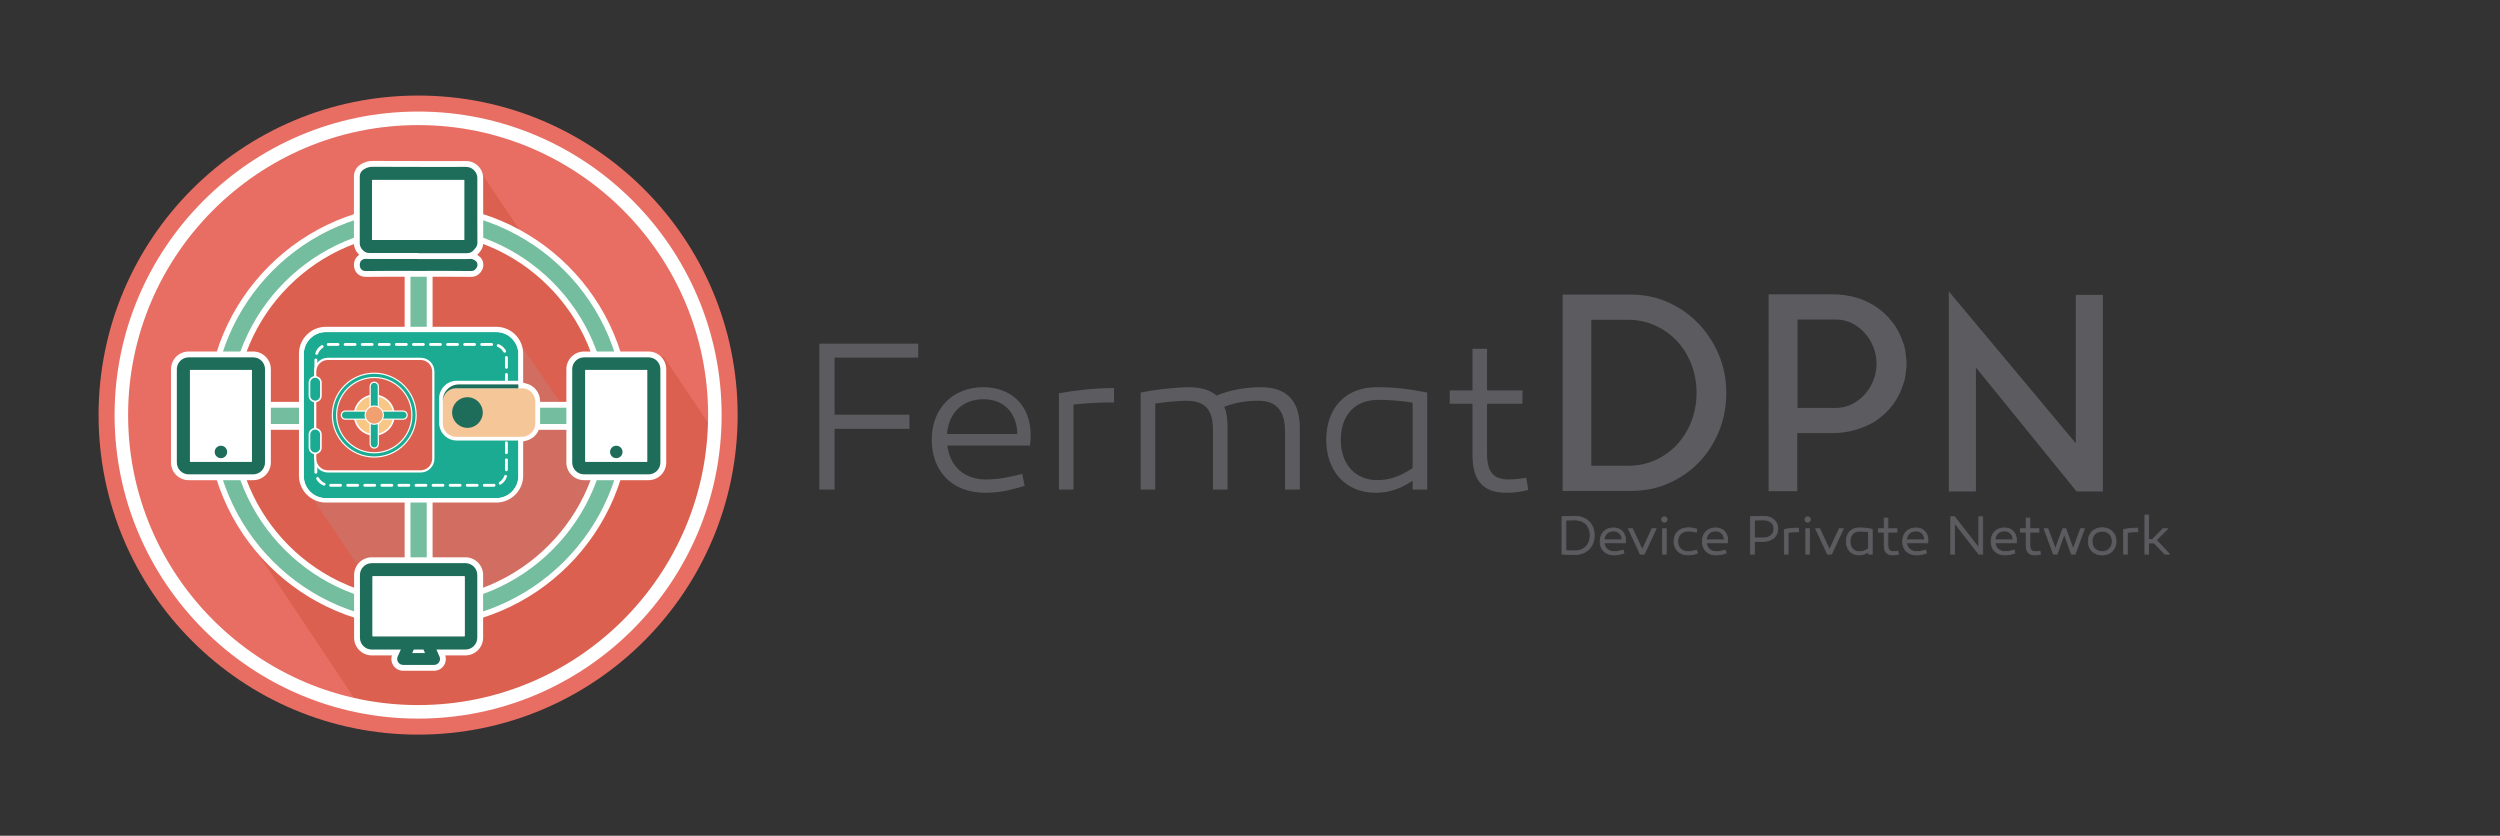 <?xml version="1.0" encoding="utf-8"?>
<!-- Generator: Adobe Illustrator 17.0.0, SVG Export Plug-In . SVG Version: 6.00 Build 0)  -->
<!DOCTYPE svg PUBLIC "-//W3C//DTD SVG 1.1//EN" "http://www.w3.org/Graphics/SVG/1.1/DTD/svg11.dtd">
<svg version="1.1" xmlns="http://www.w3.org/2000/svg" xmlns:xlink="http://www.w3.org/1999/xlink" x="0px" y="0px"
	 width="554.449px" height="185.348px" viewBox="0 0 554.449 185.348" enable-background="new 0 0 554.449 185.348"
	 xml:space="preserve">
<rect x="0" y="0" width="554.449" height="185.348" fill="#333333" stroke="none"/>
<g id="Capa_1">
</g>
<g id="fermat_DPN">
	<g>
		<g>
			<path fill="#5C5B5F" d="M201.695,91.966v3.141h-16.604v13.464h-3.378V76.218h21.933v3.093h-18.555v12.655H201.695z"/>
			<path fill="#5C5B5F" d="M228.572,96.296c0,1.094,0,1.475-0.143,2.521h-18.317c0.523,4.52,3.663,7.517,8.516,7.517
				c2.807,0,5.091-0.476,8.088-1.236l0.523,2.664c-2.902,0.856-5.376,1.522-8.707,1.522c-7.517,0-11.894-4.9-11.894-11.752
				c0-7.041,4.757-11.656,11.418-11.656C224.243,85.876,228.525,89.872,228.572,96.296z M210.018,96.248h15.605
				c-0.095-4.806-3.092-7.708-7.517-7.708C213.443,88.54,210.398,91.585,210.018,96.248z"/>
			<path fill="#5C5B5F" d="M247.077,89.254c-3.14,0-5.757,0.095-8.992,0.476v18.84h-3.235V87.208
				c3.997-0.714,8.136-1.142,12.228-1.142V89.254z"/>
			<path fill="#5C5B5F" d="M288.276,94.868v13.702h-3.283V95.63c0-4.425-1.855-6.756-5.852-6.756c-2.427,0-4.854,0.286-7.612,1.332
				c0.476,1.094,0.713,2.522,0.713,4.377v13.987h-3.235V95.392c0-4.805-1.855-6.518-6.137-6.518
				c-2.094,0.095-4.14,0.238-6.661,0.619v19.078h-3.235V87.065c2.712-0.571,6.804-1.094,10.515-1.189
				c2.807,0,4.853,0.571,6.328,1.855c3.045-1.284,6.565-1.855,9.943-1.855C285.184,85.876,288.276,88.778,288.276,94.868z"/>
			<path fill="#5C5B5F" d="M316.531,87.065v21.505h-3.235v-1.95c-2.759,1.808-5.186,2.664-8.23,2.664
				c-6.565,0-10.942-4.71-10.942-11.799c0.048-6.947,4.234-11.609,11.133-11.609C309.396,85.876,312.107,86.209,316.531,87.065z
				 M297.358,97.58c0,5.281,3.14,8.896,8.088,8.896c2.616,0,4.9-0.713,7.85-2.664V89.302c-2.759-0.428-4.995-0.619-7.612-0.619
				C300.213,88.683,297.358,92.347,297.358,97.58z"/>
			<path fill="#5C5B5F" d="M338.937,108.665c-1.761,0.429-2.998,0.619-4.9,0.619c-5.043,0-7.47-2.617-7.47-8.374V89.539h-5.043
				v-2.95h5.043v-9.23h3.235v9.23h7.85v2.95h-7.85v11.085c0,3.949,1.332,5.709,4.758,5.709c1.189,0,2.521-0.143,3.948-0.381
				L338.937,108.665z"/>
		</g>
		<g>
			<path fill="#5C5B5F" d="M361.769,65.341c2.93,0,5.673,0.574,8.227,1.722c2.554,1.149,4.781,2.713,6.682,4.692
				c1.901,1.98,3.405,4.287,4.515,6.92c1.108,2.634,1.663,5.455,1.663,8.464c0,3.01-0.535,5.831-1.604,8.463
				c-1.069,2.634-2.545,4.931-4.426,6.891s-4.108,3.515-6.682,4.662c-2.574,1.149-5.366,1.723-8.375,1.723h-15.205V65.341H361.769z
				 M361.056,103.295c2.218,0,4.257-0.426,6.118-1.279c1.86-0.853,3.465-2.013,4.811-3.48c1.346-1.469,2.396-3.184,3.148-5.147
				c0.752-1.964,1.129-4.057,1.129-6.278s-0.377-4.313-1.129-6.277c-0.753-1.964-1.812-3.679-3.178-5.147
				c-1.366-1.468-2.979-2.628-4.841-3.481s-3.881-1.28-6.059-1.28h-8.137v32.371H361.056z"/>
			<path fill="#5C5B5F" d="M422.709,79.121c0.039,0.237,0.069,0.475,0.09,0.713c0.019,0.237,0.029,0.496,0.029,0.772v0.06v0.059
				c0,0.278-0.011,0.535-0.029,0.772c-0.021,0.237-0.051,0.475-0.09,0.712v0.06l-0.178,1.425c-0.04,0.04-0.06,0.119-0.06,0.238
				c-0.04,0.199-0.08,0.377-0.119,0.535c-0.039,0.159-0.099,0.337-0.178,0.535c-0.555,1.822-1.376,3.445-2.465,4.87
				c-1.09,1.426-2.405,2.634-3.95,3.623c-1.307,0.793-2.753,1.416-4.336,1.871c-1.584,0.456-3.267,0.684-5.049,0.684h-7.78v12.889
				h-6.355V65.281h14.136c3.564,0,6.691,0.852,9.385,2.554c1.545,0.99,2.86,2.198,3.95,3.623c1.089,1.425,1.91,3.029,2.465,4.811
				c0.157,0.436,0.257,0.812,0.297,1.128c0,0.119,0.02,0.199,0.06,0.238c0.039,0.237,0.068,0.475,0.089,0.713
				c0.02,0.237,0.049,0.456,0.089,0.653V79.121z M407.147,90.465c1.307,0,2.504-0.277,3.594-0.832
				c1.089-0.554,2.039-1.287,2.851-2.198c0.812-0.911,1.445-1.95,1.9-3.118c0.455-1.167,0.684-2.385,0.684-3.653
				c0-1.267-0.229-2.484-0.684-3.653c-0.455-1.167-1.089-2.207-1.9-3.119c-0.812-0.91-1.762-1.643-2.851-2.197
				c-1.09-0.554-2.287-0.832-3.594-0.832h-8.493v19.601H407.147z"/>
			<path fill="#5C5B5F" d="M438.211,108.997h-5.999V64.628l28.153,33.678V65.4h5.999v43.597h-5.82l-22.333-27.5V108.997z"/>
		</g>
		<g>
			<g>
				<path fill="#5C5B5F" stroke="#5C5B5F" stroke-width="0.175" stroke-miterlimit="10" d="M353.569,118.684
					c0,2.649-1.782,4.297-4.248,4.297c-0.989,0-2.185-0.049-2.905-0.085v-8.301c0.721-0.036,1.867-0.098,2.795-0.098
					C351.787,114.498,353.569,116.109,353.569,118.684z M352.654,118.684c0-2.1-1.393-3.381-3.443-3.381
					c-0.609,0-1.306,0.024-1.928,0.049v6.787c0.658,0.024,1.391,0.037,2.038,0.037C351.262,122.177,352.654,120.858,352.654,118.684
					z"/>
				<path fill="#5C5B5F" stroke="#5C5B5F" stroke-width="0.175" stroke-miterlimit="10" d="M360.5,119.747
					c0,0.281,0,0.379-0.036,0.646h-4.7c0.135,1.16,0.94,1.93,2.186,1.93c0.721,0,1.307-0.123,2.075-0.318l0.134,0.684
					c-0.744,0.221-1.379,0.391-2.233,0.391c-1.929,0-3.052-1.257-3.052-3.015c0-1.807,1.221-2.991,2.93-2.991
					C359.39,117.073,360.488,118.099,360.5,119.747z M355.74,119.735h4.004c-0.025-1.233-0.794-1.979-1.93-1.979
					C356.619,117.757,355.838,118.538,355.74,119.735z"/>
				<path fill="#5C5B5F" stroke="#5C5B5F" stroke-width="0.175" stroke-miterlimit="10" d="M363.771,122.896l-2.624-5.64h0.915
					l2.161,4.663l2.16-4.663h0.916l-2.625,5.64H363.771z"/>
				<path fill="#5C5B5F" stroke="#5C5B5F" stroke-width="0.175" stroke-miterlimit="10" d="M368.518,115.218
					c0-0.354,0.268-0.609,0.609-0.609s0.611,0.256,0.611,0.609c0,0.342-0.27,0.599-0.611,0.599S368.518,115.559,368.518,115.218z
					 M369.543,122.896h-0.83v-5.64h0.83V122.896z"/>
				<path fill="#5C5B5F" stroke="#5C5B5F" stroke-width="0.175" stroke-miterlimit="10" d="M376.219,118.026
					c-0.623-0.159-1.27-0.257-1.758-0.257c-1.429,0-2.369,0.915-2.369,2.295s0.94,2.282,2.271,2.282c0.5,0,1.257-0.134,1.953-0.316
					l0.134,0.695c-0.659,0.207-1.478,0.354-2.112,0.354c-1.818,0-3.088-1.195-3.088-3.027c0-1.83,1.281-3.002,3.162-3.002
					c0.586,0,1.354,0.109,1.928,0.305L376.219,118.026z"/>
				<path fill="#5C5B5F" stroke="#5C5B5F" stroke-width="0.175" stroke-miterlimit="10" d="M383.162,119.747
					c0,0.281,0,0.379-0.036,0.646h-4.7c0.135,1.16,0.94,1.93,2.186,1.93c0.721,0,1.307-0.123,2.075-0.318l0.134,0.684
					c-0.744,0.221-1.379,0.391-2.233,0.391c-1.929,0-3.052-1.257-3.052-3.015c0-1.807,1.221-2.991,2.93-2.991
					C382.052,117.073,383.15,118.099,383.162,119.747z M378.402,119.735h4.004c-0.025-1.233-0.794-1.979-1.93-1.979
					C379.281,117.757,378.5,118.538,378.402,119.735z"/>
				<path fill="#5C5B5F" stroke="#5C5B5F" stroke-width="0.175" stroke-miterlimit="10" d="M394.279,117.294
					c0,1.672-1.318,2.783-3.259,2.783h-1.94v2.819h-0.867v-8.301c0.928-0.062,1.855-0.098,2.808-0.098
					C392.961,114.498,394.279,115.523,394.279,117.294z M391.105,119.296c1.367,0,2.32-0.794,2.32-1.99
					c0-1.307-0.953-2.002-2.32-2.002c-0.658,0-1.281,0.012-2.025,0.049v3.943H391.105z"/>
				<path fill="#5C5B5F" stroke="#5C5B5F" stroke-width="0.175" stroke-miterlimit="10" d="M398.867,117.94
					c-0.805,0-1.477,0.024-2.307,0.122v4.834h-0.83v-5.481c1.025-0.183,2.088-0.293,3.137-0.293V117.94z"/>
				<path fill="#5C5B5F" stroke="#5C5B5F" stroke-width="0.175" stroke-miterlimit="10" d="M400.295,115.218
					c0-0.354,0.268-0.609,0.609-0.609s0.611,0.256,0.611,0.609c0,0.342-0.27,0.599-0.611,0.599S400.295,115.559,400.295,115.218z
					 M401.32,122.896h-0.83v-5.64h0.83V122.896z"/>
				<path fill="#5C5B5F" stroke="#5C5B5F" stroke-width="0.175" stroke-miterlimit="10" d="M405.299,122.896l-2.625-5.64h0.916
					l2.16,4.663l2.161-4.663h0.915l-2.624,5.64H405.299z"/>
				<path fill="#5C5B5F" stroke="#5C5B5F" stroke-width="0.175" stroke-miterlimit="10" d="M415.221,117.379v5.518h-0.83v-0.501
					c-0.709,0.465-1.331,0.684-2.112,0.684c-1.685,0-2.808-1.208-2.808-3.027c0.012-1.781,1.086-2.979,2.856-2.979
					C413.389,117.073,414.085,117.159,415.221,117.379z M410.301,120.077c0,1.354,0.806,2.282,2.075,2.282
					c0.671,0,1.257-0.183,2.015-0.684v-3.724c-0.709-0.109-1.282-0.158-1.953-0.158
					C411.033,117.794,410.301,118.733,410.301,120.077z"/>
				<path fill="#5C5B5F" stroke="#5C5B5F" stroke-width="0.175" stroke-miterlimit="10" d="M421.041,122.921
					c-0.451,0.109-0.77,0.158-1.258,0.158c-1.293,0-1.916-0.671-1.916-2.148v-2.917h-1.294v-0.757h1.294v-2.368h0.83v2.368h2.014
					v0.757h-2.014v2.845c0,1.013,0.342,1.465,1.221,1.465c0.305,0,0.646-0.037,1.014-0.098L421.041,122.921z"/>
				<path fill="#5C5B5F" stroke="#5C5B5F" stroke-width="0.175" stroke-miterlimit="10" d="M427.582,119.747
					c0,0.281,0,0.379-0.036,0.646h-4.7c0.135,1.16,0.94,1.93,2.186,1.93c0.721,0,1.307-0.123,2.075-0.318l0.134,0.684
					c-0.744,0.221-1.379,0.391-2.233,0.391c-1.929,0-3.052-1.257-3.052-3.015c0-1.807,1.221-2.991,2.93-2.991
					C426.472,117.073,427.57,118.099,427.582,119.747z M422.822,119.735h4.004c-0.025-1.233-0.794-1.979-1.93-1.979
					C423.701,117.757,422.92,118.538,422.822,119.735z"/>
				<path fill="#5C5B5F" stroke="#5C5B5F" stroke-width="0.175" stroke-miterlimit="10" d="M439.725,122.896h-0.879l-5.346-6.885
					v6.885h-0.867v-8.301h0.842l5.384,6.909v-6.909h0.866V122.896z"/>
				<path fill="#5C5B5F" stroke="#5C5B5F" stroke-width="0.175" stroke-miterlimit="10" d="M447.205,119.747
					c0,0.281,0,0.379-0.037,0.646h-4.699c0.134,1.16,0.939,1.93,2.185,1.93c0.72,0,1.306-0.123,2.075-0.318l0.135,0.684
					c-0.745,0.221-1.38,0.391-2.234,0.391c-1.929,0-3.052-1.257-3.052-3.015c0-1.807,1.221-2.991,2.93-2.991
					C446.094,117.073,447.192,118.099,447.205,119.747z M442.443,119.735h4.004c-0.023-1.233-0.793-1.979-1.928-1.979
					C443.322,117.757,442.541,118.538,442.443,119.735z"/>
				<path fill="#5C5B5F" stroke="#5C5B5F" stroke-width="0.175" stroke-miterlimit="10" d="M452.537,122.921
					c-0.451,0.109-0.77,0.158-1.258,0.158c-1.293,0-1.916-0.671-1.916-2.148v-2.917h-1.294v-0.757h1.294v-2.368h0.83v2.368h2.014
					v0.757h-2.014v2.845c0,1.013,0.342,1.465,1.221,1.465c0.305,0,0.646-0.037,1.014-0.098L452.537,122.921z"/>
				<path fill="#5C5B5F" stroke="#5C5B5F" stroke-width="0.175" stroke-miterlimit="10" d="M459.408,122.896l-1.6-4.419
					l-1.586,4.419h-0.818l-2.063-5.64h0.854l1.648,4.48l1.636-4.48h0.684l1.611,4.492l1.66-4.492h0.854l-2.063,5.64H459.408z"/>
				<path fill="#5C5B5F" stroke="#5C5B5F" stroke-width="0.175" stroke-miterlimit="10" d="M469.305,120.052
					c0,1.819-1.281,3.04-3.088,3.04s-3.089-1.221-3.089-3.04c0-1.807,1.282-3.015,3.089-3.015S469.305,118.245,469.305,120.052z
					 M468.45,120.052c0-1.354-0.915-2.246-2.233-2.246c-1.307,0-2.234,0.892-2.234,2.246c0,1.367,0.928,2.283,2.234,2.283
					C467.535,122.335,468.45,121.419,468.45,120.052z"/>
				<path fill="#5C5B5F" stroke="#5C5B5F" stroke-width="0.175" stroke-miterlimit="10" d="M474.113,117.94
					c-0.807,0-1.478,0.024-2.308,0.122v4.834h-0.83v-5.481c1.025-0.183,2.087-0.293,3.138-0.293V117.94z"/>
				<path fill="#5C5B5F" stroke="#5C5B5F" stroke-width="0.175" stroke-miterlimit="10" d="M477.322,119.661l2.38-2.404h1.05
					l-2.502,2.515l2.893,3.125h-1.025l-2.368-2.466h-1.221v2.466h-0.83v-8.667h0.83v5.432H477.322z"/>
			</g>
		</g>
	</g>
	<circle fill="#E86E63" cx="92.728" cy="92.057" r="70.866"/>
	<g>
		<path fill="#DC604F" d="M147.192,79.13l-11.894-0.436L117.501,54.36l-11.811-17.588L92.653,42.53l1.343,8.707l-23.137,2.48
			L58.773,63.737l-7.501,14.957l3.591,40.582l24.82,37.251c0,0,0.144,0.029,0.467,0.092c0.692,0.135,1.389,0.26,2.089,0.373
			c0.238,0.038,0.474,0.081,0.713,0.117c0.884,0.132,1.777,0.243,2.673,0.34c0.231,0.025,0.462,0.05,0.693,0.072
			c0.925,0.09,1.855,0.162,2.791,0.212c0.175,0.009,0.35,0.015,0.525,0.023c1.002,0.046,2.008,0.076,3.021,0.076
			c15.476,0,29.682-5.414,40.849-14.44c0.281-0.227,0.564-0.454,0.842-0.687c3.887-3.25,7.395-6.938,10.433-11.001
			c0.624-0.835,1.229-1.685,1.813-2.55c1.169-1.73,2.256-3.52,3.258-5.363c0.5-0.922,0.979-1.857,1.436-2.804
			c0.914-1.896,1.738-3.843,2.468-5.835c0.365-0.996,0.706-2.004,1.022-3.022c1.731-5.564,2.463-11.457,2.824-17.546L147.192,79.13z
			"/>
		<polygon opacity="0.2" fill="#AAA9AE" points="134.347,107.932 127.466,93.999 114.368,74.852 67.865,108.366 83.48,131.475 
			110.232,132.163 125.308,121.838 		"/>
		<circle fill="none" cx="92.839" cy="92.225" r="70.867"/>
		<g>
			<g>
				<path fill="#74BD9F" d="M92.839,138.548c-25.542,0-46.321-20.779-46.321-46.321s20.779-46.321,46.321-46.321
					c25.542,0,46.321,20.779,46.321,46.321S118.381,138.548,92.839,138.548z M92.839,50.862c-22.809,0-41.365,18.556-41.365,41.365
					s18.556,41.365,41.365,41.365c22.809,0,41.365-18.556,41.365-41.365S115.647,50.862,92.839,50.862z"/>
				<path fill="#FFFFFF" d="M92.839,139.195c-25.898,0-46.968-21.07-46.968-46.969c0-25.898,21.07-46.968,46.968-46.968
					c25.898,0,46.969,21.07,46.969,46.968C139.807,118.125,118.737,139.195,92.839,139.195z M92.839,46.553
					c-25.185,0-45.673,20.489-45.673,45.673c0,25.185,20.489,45.674,45.673,45.674c25.185,0,45.674-20.489,45.674-45.674
					C138.512,67.042,118.023,46.553,92.839,46.553z M92.839,134.239c-23.165,0-42.012-18.847-42.012-42.012
					c0-23.166,18.847-42.012,42.012-42.012s42.012,18.847,42.012,42.012C134.851,115.392,116.004,134.239,92.839,134.239z
					 M92.839,51.509c-22.452,0-40.717,18.266-40.717,40.717c0,22.452,18.266,40.717,40.717,40.717
					c22.452,0,40.717-18.266,40.717-40.717C133.556,69.775,115.29,51.509,92.839,51.509z"/>
			</g>
		</g>
		<g>
			<rect x="58.603" y="89.776" fill="#74BD9F" width="68.471" height="4.901"/>
			<path fill="#FFFFFF" d="M127.721,95.325H57.956v-6.196h69.766V95.325z M59.251,94.03h67.176v-3.606H59.251V94.03z"/>
		</g>
		<g>
			<rect x="90.388" y="57.991" fill="#74BD9F" width="4.901" height="68.471"/>
			<path fill="#FFFFFF" d="M95.937,127.109h-6.196V57.344h6.196V127.109z M91.036,125.814h3.606V58.639h-3.606V125.814z"/>
		</g>
		<g>
			<g>
				<g>
					<path fill="#1E6D5A" d="M81.113,60.758c-1.145,0-1.937-0.777-1.97-1.933c-0.035-1.199,0.71-1.999,1.944-2.084
						c0.07-0.005,0.139-0.006,0.207-0.006l9.836,0.004c4.29,0,8.578-0.004,12.868-0.022c0.889,0,1.636,0.317,2.177,0.917
						c0.403,0.446,0.49,1.379,0.178,1.919c-0.225,0.39-0.694,1.203-1.838,1.203c-1.952-0.025-3.875-0.031-5.797-0.031l-6.056,0.007
						l-6.194-0.011c-1.77,0-3.539,0.008-5.308,0.038L81.113,60.758z"/>
					<path fill="#FFFFFF" d="M104.014,57.364c0.71,0,1.271,0.249,1.68,0.703c0.217,0.24,0.265,0.873,0.098,1.161
						c-0.25,0.433-0.563,0.879-1.277,0.879c-0.007,0-0.015,0-0.022,0c-1.919-0.024-3.839-0.031-5.758-0.031
						c-2.024,0-4.048,0.007-6.073,0.007c-0.005,0-0.009,0-0.014,0c-2.063,0-4.126-0.011-6.188-0.011
						c-1.771,0-3.541,0.008-5.312,0.038c-0.012,0-0.024,0-0.035,0c-0.919,0-1.303-0.622-1.323-1.304
						c-0.025-0.847,0.461-1.359,1.342-1.42c0.055-0.004,0.11-0.005,0.165-0.005c0.077,0,0.155,0.002,0.232,0.002
						c0.027,0,0.054,0,0.081,0c3.216,0,6.433,0.002,9.649,0.002c4.247,0,8.494-0.004,12.741-0.023
						C104.005,57.364,104.01,57.364,104.014,57.364 M104.014,56.069h-0.003h-0.016c-4.245,0.018-8.49,0.022-12.735,0.022
						l-4.824-0.001l-4.825-0.001h-0.081l-0.098-0.001l-0.134-0.001c-0.085,0-0.17,0.002-0.255,0.008
						c-1.569,0.109-2.592,1.215-2.547,2.75c0.044,1.508,1.121,2.561,2.618,2.561h0.011l0.046,0c1.546-0.026,3.177-0.038,5.29-0.038
						c1.03,0,2.06,0.003,3.091,0.005c1.033,0.003,2.065,0.006,3.098,0.006c1.023,0,2.032-0.002,3.041-0.003
						c1.015-0.002,2.03-0.004,3.045-0.004c2.308,0,4.079,0.009,5.742,0.031h0.001c1.555,0,2.196-1.109,2.437-1.526
						c0.449-0.777,0.328-2.027-0.258-2.677C105.988,56.46,105.075,56.069,104.014,56.069L104.014,56.069z"/>
				</g>
				<g>
					<path fill="#1E6D5A" d="M92.137,56.802v-0.044l-5.357,0.004c-1.682,0-3.363-0.003-5.044-0.014
						c-1.283-0.008-2.592-1.381-2.593-2.722c-0.006-4.954-0.005-9.909,0-14.863c0.001-0.915,0.415-1.672,1.165-2.133
						c0.763-0.469,1.482-0.687,2.263-0.687c3.828,0.022,7.631,0.026,11.435,0.026l9.409-0.002c1.649,0,3.097,1.442,3.097,3.085
						l-0.001,3.983c-0.003,3.466-0.005,6.932,0.017,10.398c0.006,0.994-0.549,1.589-0.996,2.066l-0.133,0.144
						c-0.612,0.667-1.369,0.759-2.097,0.759l-0.477-0.004l-4.575,0.004L92.137,56.802z M102.306,52.561V40.553H83.185v12.009
						H102.306z"/>
					<path fill="#FFFFFF" d="M82.57,36.99c0.007,0,0.014,0,0.021,0c3.831,0.022,7.662,0.027,11.493,0.027
						c2.822,0,5.644-0.003,8.466-0.003c0.288,0,0.576,0,0.864,0c1.302,0,2.449,1.142,2.45,2.438
						c0.002,4.795-0.015,9.59,0.015,14.385c0.005,0.816-0.495,1.262-0.96,1.769c-0.454,0.495-1.031,0.549-1.617,0.549
						c-0.161,0-0.323-0.004-0.483-0.004c-0.007,0-0.013,0-0.02,0c-1.565,0.003-3.13,0.005-4.695,0.005
						c-1.773,0-3.546-0.001-5.319-0.001c0-0.015,0-0.03,0-0.045c-1.996,0-3.992,0.004-5.988,0.004c-1.686,0-3.372-0.003-5.057-0.013
						c-0.945-0.006-1.949-1.113-1.95-2.075c-0.006-4.954-0.005-9.908,0-14.862c0.001-0.673,0.294-1.237,0.857-1.582
						C81.225,37.226,81.824,36.99,82.57,36.99 M82.537,53.209c6.834,0,13.618,0,20.416,0c0-4.461,0-8.866,0-13.304
						c-6.816,0-13.582,0-20.416,0C82.537,44.382,82.537,48.788,82.537,53.209 M82.57,35.695c-0.906,0-1.733,0.249-2.602,0.783
						c-0.936,0.575-1.473,1.554-1.474,2.685c-0.005,4.955-0.006,9.91,0,14.865c0.002,1.69,1.605,3.358,3.237,3.368
						c1.688,0.011,3.377,0.013,5.065,0.013l2.995-0.002l1.723-0.001l1.27,0.044l2.659,0.001l2.66,0.001
						c1.566,0,3.132-0.001,4.698-0.004l0.242,0.002l0.258,0.002c0.546,0,1.683,0,2.571-0.969l0.129-0.139
						c0.47-0.502,1.179-1.262,1.172-2.514c-0.021-3.454-0.019-6.969-0.017-10.368l0.001-4.01c-0.001-2.023-1.715-3.732-3.745-3.733
						h-0.864l-4.233,0.001l-4.232,0.001c-3.829,0-7.657-0.005-11.486-0.027l-0.004,0H82.57L82.57,35.695z M83.833,41.2h17.826
						v10.713H83.833V41.2L83.833,41.2z"/>
				</g>
				<path fill="#FFFFFF" d="M82.537,39.905c6.834,0,13.6,0,20.416,0c0,4.438,0,8.843,0,13.304c-6.799,0-13.583,0-20.416,0
					C82.537,48.788,82.537,44.382,82.537,39.905z"/>
			</g>
			<g>
				<g>
					<path fill="#1E6D5A" d="M89.402,148.11c-0.666,0-1.28-0.333-1.643-0.89c-0.363-0.559-0.419-1.254-0.15-1.862l0.288-0.653h-5.44
						c-1.808,0-3.278-1.47-3.278-3.277v-13.902c0-1.808,1.47-3.278,3.278-3.278h20.765c1.807,0,3.277,1.471,3.277,3.278v13.902
						c0,1.808-1.47,3.277-3.277,3.277h-5.44l0.288,0.653c0.269,0.608,0.212,1.304-0.15,1.862c-0.364,0.558-0.978,0.89-1.644,0.89
						H89.402z M102.4,140.463v-12.009H83.278v12.009H102.4z"/>
					<path fill="#FFFFFF" d="M103.221,124.895c1.452,0,2.63,1.177,2.63,2.63v13.902c0,1.452-1.178,2.63-2.63,2.63h-6.434l0.69,1.563
						c0.179,0.406,0.141,0.875-0.101,1.247c-0.243,0.372-0.656,0.596-1.1,0.596h-3.437h-3.437c-0.444,0-0.858-0.224-1.1-0.596
						c-0.242-0.372-0.28-0.841-0.101-1.247l0.69-1.563h-6.434c-1.452,0-2.63-1.177-2.63-2.63v-13.902c0-1.453,1.178-2.63,2.63-2.63
						H103.221 M82.63,141.111h20.416v-13.304H82.63V141.111 M91.417,144.837h1.422h1.422l-0.344-0.78h-2.155L91.417,144.837
						 M103.221,123.6H82.456c-2.164,0-3.925,1.761-3.925,3.925v13.902c0,2.164,1.761,3.925,3.925,3.925h4.462
						c-0.24,0.744-0.135,1.557,0.298,2.221c0.484,0.742,1.301,1.185,2.186,1.185h3.437h3.437c0.885,0,1.702-0.443,2.185-1.184
						c0.433-0.665,0.538-1.478,0.299-2.222h4.462c2.164,0,3.925-1.761,3.925-3.925v-13.902
						C107.147,125.36,105.386,123.6,103.221,123.6L103.221,123.6z M83.926,129.102h17.826v10.713H83.926V129.102L83.926,129.102z"/>
				</g>
				<rect x="82.631" y="127.807" fill="#FFFFFF" width="20.416" height="13.304"/>
			</g>
		</g>
		<g>
			<g>
				<g>
					<path fill="#1E6D5A" d="M41.841,105.847c-1.803,0-3.269-1.467-3.269-3.27V81.876c0-1.803,1.467-3.27,3.269-3.27h14.31
						c1.803,0,3.269,1.467,3.269,3.27v20.701c0,1.803-1.466,3.27-3.269,3.27H41.841z M55.188,101.756V82.698H42.769v19.058H55.188z"
						/>
					<path fill="#FFFFFF" d="M56.151,79.254c1.448,0,2.622,1.174,2.622,2.622v20.701c0,1.448-1.174,2.622-2.622,2.622h-14.31
						c-1.448,0-2.622-1.174-2.622-2.622V81.876c0-1.448,1.174-2.622,2.622-2.622H56.151 M42.122,102.403h13.713V82.05H42.122
						V102.403 M56.151,77.959h-14.31c-2.16,0-3.917,1.757-3.917,3.917v20.701c0,2.16,1.757,3.917,3.917,3.917h14.31
						c2.16,0,3.917-1.757,3.917-3.917V81.876C60.068,79.716,58.311,77.959,56.151,77.959L56.151,77.959z M43.417,83.345H54.54
						v17.762H43.417V83.345L43.417,83.345z"/>
				</g>
				<g>
					<rect x="42.139" y="82.05" fill="#FFFFFF" width="13.714" height="20.353"/>
				</g>
				<g>
					<circle fill="#1E6D5A" cx="48.996" cy="100.232" r="1.383"/>
				</g>
			</g>
			<g>
				<g>
					<g>
						<path fill="#1E6D5A" d="M129.527,105.847c-1.803,0-3.27-1.467-3.27-3.27V81.876c0-1.803,1.467-3.27,3.27-3.27h14.31
							c1.803,0,3.269,1.467,3.269,3.27v20.701c0,1.803-1.466,3.27-3.269,3.27H129.527z M142.873,101.756V82.698h-12.418v19.058
							H142.873z"/>
					</g>
					<g>
						<path fill="#FFFFFF" d="M143.837,79.254c1.448,0,2.622,1.174,2.622,2.622v20.701c0,1.448-1.174,2.622-2.622,2.622h-14.31
							c-1.448,0-2.622-1.174-2.622-2.622V81.876c0-1.448,1.174-2.622,2.622-2.622H143.837 M129.807,102.403h13.713V82.05h-13.713
							V102.403 M143.837,77.959h-14.31c-2.16,0-3.917,1.757-3.917,3.917v20.701c0,2.16,1.757,3.917,3.917,3.917h14.31
							c2.16,0,3.917-1.757,3.917-3.917V81.876C147.753,79.716,145.996,77.959,143.837,77.959L143.837,77.959z M131.103,83.345
							h11.123v17.762h-11.123V83.345L131.103,83.345z"/>
					</g>
				</g>
				<g>
					<rect x="129.825" y="82.05" fill="#FFFFFF" width="13.714" height="20.353"/>
				</g>
				<g>
					<circle fill="#1E6D5A" cx="136.681" cy="100.232" r="1.383"/>
				</g>
			</g>
		</g>
		<g>
			<g>
				<path fill="#FFFFFF" d="M116.776,85.079l-0.75-0.194V84.11v-5.671c0-3.286-2.674-5.96-5.96-5.96H72.264
					c-3.286,0-5.96,2.674-5.96,5.96v27.055c0,3.286,2.674,5.96,5.96,5.96h37.803c3.286,0,5.96-2.674,5.96-5.96v-6.812v-0.774
					l0.75-0.194c1.771-0.458,3.009-2.068,3.009-3.914v-4.807C119.785,87.146,118.548,85.537,116.776,85.079z"/>
				<g>
					<path fill="#1BAB92" d="M110.066,73.644H72.264c-2.701,0-4.891,2.19-4.891,4.891v27.055c0,2.701,2.19,4.891,4.891,4.891h37.803
						c2.701,0,4.891-2.19,4.891-4.891V78.535C114.957,75.834,112.768,73.644,110.066,73.644z"/>
					<g>
						<path fill="#FFFFFF" d="M79.062,76.39c0-0.175-0.142-0.318-0.318-0.318h-2.198c-0.175,0-0.318,0.142-0.318,0.318
							s0.142,0.318,0.318,0.318h2.198C78.92,76.708,79.062,76.566,79.062,76.39z"/>
						<path fill="#FFFFFF" d="M75.527,107.314h-2.198c-0.175,0-0.318,0.142-0.318,0.318s0.142,0.318,0.318,0.318h2.198
							c0.175,0,0.318-0.142,0.318-0.318S75.702,107.314,75.527,107.314z"/>
						<path fill="#FFFFFF" d="M74.958,76.708c0.175,0,0.318-0.142,0.318-0.318s-0.142-0.318-0.318-0.318h-1.947
							c-0.001,0-0.002,0-0.004,0h-0.001c-0.001,0-0.002,0-0.003,0h0c-0.001,0-0.002,0-0.003,0h-0.001c-0.001,0-0.002,0-0.003,0h0
							c-0.001,0-0.002,0-0.003,0c0,0,0,0,0,0c-0.002,0-0.003,0-0.004,0h-0.001c-0.001,0-0.002,0-0.003,0c0,0-0.001,0-0.001,0
							c-0.001,0-0.002,0-0.003,0c-0.001,0-0.001,0-0.001,0c-0.001,0-0.002,0-0.003,0c0,0-0.001,0-0.001,0c-0.001,0-0.002,0-0.003,0
							h-0.002c-0.001,0-0.002,0-0.003,0l-0.001,0c-0.001,0-0.002,0-0.002,0h-0.002c-0.001,0-0.002,0-0.002,0H72.96
							c-0.001,0-0.001,0-0.001,0c-0.001,0-0.002,0-0.002,0c-0.001,0-0.002,0-0.003,0h-0.002c-0.001,0-0.001,0-0.001,0
							c-0.001,0-0.002,0-0.003,0h-0.002c-0.001,0-0.001,0-0.001,0c-0.001,0-0.002,0-0.002,0c-0.001,0-0.002,0-0.003,0h-0.002
							c-0.001,0-0.001,0-0.002,0c-0.001,0-0.001,0-0.002,0c-0.001,0-0.002,0-0.003,0H72.93c-0.001,0-0.001,0-0.002,0
							c0,0-0.001,0-0.002,0c-0.001,0-0.002,0-0.003,0h-0.001c-0.001,0-0.001,0-0.002,0h-0.001c-0.001,0-0.002,0-0.004,0
							c0,0-0.001,0-0.001,0c0,0-0.001,0-0.002,0h-0.001c-0.001,0-0.002,0-0.004,0c0,0-0.001,0-0.001,0c0,0-0.002,0-0.002,0
							c0,0-0.001,0-0.001,0c-0.001,0-0.003,0-0.004,0h-0.001c-0.001,0-0.002,0-0.002,0h-0.001c-0.001,0-0.003,0-0.004,0
							c0,0-0.001,0-0.001,0c-0.001,0-0.002,0-0.002,0c-0.001,0-0.001,0-0.001,0c-0.001,0-0.003,0-0.004,0c0,0-0.001,0-0.001,0
							c-0.001,0-0.002,0-0.002,0c-0.001,0-0.001,0-0.001,0c-0.002,0-0.003,0-0.004,0h-0.001c-0.001,0-0.002,0-0.002,0l-0.002,0
							c-0.001,0-0.003,0-0.004,0h-0.001c-0.001,0-0.001,0-0.002,0h-0.001c-0.001,0-0.002,0-0.003,0c0,0-0.001,0-0.001,0
							c0,0-0.001,0-0.002,0h-0.001c-0.001,0-0.002,0-0.003,0c-0.001,0-0.001,0-0.002,0l-0.002,0c-0.001,0-0.001,0-0.001,0
							c-0.001,0-0.002,0-0.003,0c0,0-0.001,0-0.002,0l-0.001,0c-0.001,0-0.001,0-0.001,0c-0.001,0-0.002,0-0.002,0
							c-0.001,0-0.002,0-0.003,0h-0.001c-0.001,0-0.002,0-0.002,0c-0.001,0-0.002,0-0.002,0c-0.001,0-0.002,0-0.003,0
							c0,0-0.001,0-0.001,0c-0.001,0-0.002,0-0.003,0l0,0c-0.001,0-0.002,0-0.004,0h0c-0.003,0-0.005,0-0.008,0h0
							c-0.017,0.001-0.034,0.002-0.05,0.004c-0.175,0.014-0.306,0.166-0.292,0.341c0.013,0.166,0.152,0.293,0.316,0.293
							c0.008,0,0.017,0,0.025-0.001c0.067-0.005,0.135-0.008,0.202-0.008H74.958z"/>
						<path fill="#FFFFFF" d="M70.369,104.73c-0.001-0.033-0.002-0.067-0.002-0.101v-2.074c0-0.175-0.142-0.318-0.318-0.318
							s-0.318,0.142-0.318,0.318v2.074c0,0.001,0,0.002,0,0.004v0.001c0,0.001,0,0.002,0,0.003v0.001c0,0.001,0,0.002,0,0.003v0.001
							c0,0.001,0,0.002,0,0.002s0,0.002,0,0.002c0,0.001,0,0.002,0,0.003v0.001c0,0.001,0,0.001,0,0.002c0,0,0,0.001,0,0.002
							c0,0.001,0,0.002,0,0.003v0.002c0,0,0,0.001,0,0.001c0,0,0,0.001,0,0.002c0,0,0,0.001,0,0.001c0,0.001,0,0.002,0,0.004
							c0,0,0,0.001,0,0.001c0,0.001,0,0.002,0,0.003v0.001c0,0.002,0,0.003,0,0.005v0c0,0.001,0,0.002,0,0.003v0
							c0,0.013,0,0.026,0.001,0.039v0c0,0.001,0,0.001,0,0.002v0.001c0,0.001,0,0.002,0,0.004l0,0.001c0,0.001,0,0.001,0,0.002
							c0,0,0,0.001,0,0.002l0,0.001c0,0.001,0,0.002,0,0.003l0,0.001c0,0.001,0,0.002,0,0.003v0c0,0.005,0,0.01,0.001,0.015
							c0.006,0.171,0.147,0.306,0.317,0.306c0.004,0,0.008,0,0.012,0C70.239,105.052,70.376,104.905,70.369,104.73z"/>
						<path fill="#FFFFFF" d="M83.099,107.314h-2.198c-0.175,0-0.318,0.142-0.318,0.318s0.142,0.318,0.318,0.318h2.198
							c0.175,0,0.317-0.142,0.317-0.318S83.275,107.314,83.099,107.314z"/>
						<path fill="#FFFFFF" d="M79.313,107.314h-2.198c-0.175,0-0.318,0.142-0.318,0.318s0.142,0.318,0.318,0.318h2.198
							c0.175,0,0.318-0.142,0.318-0.318S79.489,107.314,79.313,107.314z"/>
						<path fill="#FFFFFF" d="M82.848,76.39c0-0.175-0.142-0.318-0.318-0.318h-2.198c-0.175,0-0.318,0.142-0.318,0.318
							s0.142,0.318,0.318,0.318h2.198C82.706,76.708,82.848,76.566,82.848,76.39z"/>
						<path fill="#FFFFFF" d="M70.05,93.712c0.175,0,0.318-0.142,0.318-0.318v-2.198c0-0.175-0.142-0.318-0.318-0.318
							s-0.318,0.142-0.318,0.318v2.198C69.732,93.57,69.875,93.712,70.05,93.712z"/>
						<path fill="#FFFFFF" d="M70.118,78.678c0.035,0.013,0.071,0.019,0.107,0.019c0.131,0,0.253-0.081,0.299-0.211
							c0.2-0.561,0.587-1.047,1.088-1.367c0.148-0.095,0.191-0.291,0.096-0.439c-0.061-0.095-0.163-0.147-0.268-0.147
							c-0.058,0-0.118,0.016-0.171,0.05c-0.233,0.149-0.446,0.327-0.635,0.528v0c-0.003,0.003-0.006,0.006-0.009,0.009h0
							c-0.001,0.001-0.002,0.002-0.003,0.003l0,0c-0.002,0.002-0.004,0.004-0.006,0.006l0,0c-0.001,0.001-0.002,0.002-0.003,0.003
							l0,0c-0.001,0.001-0.002,0.002-0.003,0.003v0c-0.002,0.002-0.004,0.004-0.006,0.006l0,0c-0.001,0.001-0.002,0.002-0.003,0.003
							l0,0c-0.002,0.002-0.004,0.004-0.006,0.006l0,0c-0.001,0.001-0.002,0.002-0.003,0.003c0,0,0,0,0,0.001
							c-0.001,0.001-0.002,0.002-0.003,0.003l0,0c-0.002,0.002-0.004,0.004-0.006,0.006l0,0c-0.001,0.001-0.002,0.002-0.002,0.003
							l-0.001,0c-0.001,0.001-0.002,0.002-0.003,0.003l0,0c-0.001,0.001-0.002,0.002-0.003,0.003l0,0
							c-0.001,0.001-0.002,0.002-0.002,0.003c0,0,0,0-0.001,0.001c0,0-0.002,0.002-0.002,0.003c0,0,0,0-0.001,0.001
							c-0.001,0.001-0.002,0.002-0.002,0.003l0,0c-0.001,0.001-0.002,0.002-0.002,0.003l0,0.001
							c-0.001,0.001-0.002,0.002-0.002,0.003c0,0-0.001,0-0.001,0c-0.001,0.001-0.002,0.002-0.003,0.003c0,0,0,0,0,0
							c-0.001,0.001-0.002,0.002-0.002,0.003l0,0c-0.001,0.001-0.002,0.002-0.002,0.003c0,0,0,0,0,0
							c-0.001,0.001-0.002,0.002-0.002,0.003c0,0-0.001,0.001-0.001,0.001c-0.001,0.001-0.002,0.002-0.002,0.003l-0.001,0.001
							c-0.001,0.001-0.001,0.002-0.002,0.002l-0.001,0.001c-0.001,0.001-0.002,0.002-0.002,0.003c0,0-0.001,0.001-0.001,0.001
							c-0.001,0.001-0.002,0.002-0.002,0.003c0,0,0,0.001-0.001,0.001c0,0-0.001,0.002-0.002,0.002c0,0,0,0-0.001,0.001
							c-0.001,0.001-0.001,0.002-0.002,0.002c0,0,0,0-0.001,0.001c-0.001,0.001-0.002,0.002-0.002,0.003c0,0,0,0,0,0
							c-0.001,0.001-0.002,0.002-0.002,0.003c0,0,0,0.001-0.001,0.001c0,0-0.001,0.001-0.002,0.002c0,0-0.001,0.001-0.001,0.001
							c-0.001,0.001-0.001,0.001-0.002,0.002c0,0-0.001,0.001-0.001,0.001c-0.001,0.001-0.002,0.002-0.002,0.002
							c-0.001,0.001-0.001,0.001-0.001,0.001c-0.001,0.001-0.002,0.002-0.002,0.003c0,0-0.001,0.001-0.001,0.001
							c0,0-0.001,0.001-0.002,0.002c0,0-0.001,0.001-0.001,0.001c-0.001,0.001-0.001,0.002-0.002,0.002c0,0-0.001,0.001-0.001,0.001
							c-0.001,0.001-0.002,0.002-0.002,0.002c-0.001,0.001-0.001,0.002-0.001,0.002c-0.001,0.001-0.001,0.002-0.002,0.002
							c0,0-0.001,0.001-0.001,0.001c0,0-0.001,0.001-0.002,0.002l-0.001,0.001c-0.001,0.001-0.001,0.002-0.002,0.003
							c0,0-0.001,0.001-0.001,0.001c-0.001,0.001-0.002,0.002-0.002,0.002c-0.001,0.001-0.001,0.002-0.002,0.002
							c-0.001,0.001-0.001,0.001-0.001,0.002c0,0-0.001,0.001-0.001,0.001c0,0-0.001,0.002-0.002,0.002c0,0-0.001,0.001-0.001,0.001
							c-0.001,0.001-0.002,0.002-0.002,0.002c-0.001,0.001-0.001,0.002-0.002,0.002c-0.001,0.001-0.001,0.001-0.002,0.002
							c0,0-0.001,0.001-0.001,0.001c-0.001,0.001-0.002,0.002-0.002,0.002l-0.001,0.001c-0.001,0.001-0.001,0.002-0.002,0.002
							c-0.001,0-0.001,0.001-0.001,0.001c-0.001,0.001-0.002,0.002-0.002,0.003c0,0-0.001,0.001-0.001,0.001
							c-0.001,0.001-0.001,0.002-0.002,0.002l-0.001,0.002c0,0-0.001,0.001-0.001,0.002c0,0-0.001,0.001-0.001,0.001
							c-0.001,0.001-0.002,0.002-0.002,0.002c-0.001,0.001-0.001,0.002-0.002,0.002c0,0-0.001,0.001-0.001,0.001
							c-0.001,0.001-0.002,0.002-0.002,0.002c-0.001,0.001-0.001,0.002-0.002,0.002c-0.001,0.001-0.001,0.001-0.002,0.002
							l-0.001,0.001c0,0-0.001,0.001-0.001,0.002c0,0-0.001,0.001-0.001,0.001c-0.001,0.001-0.002,0.002-0.002,0.003
							c0,0,0,0.001-0.001,0.001c-0.001,0.001-0.001,0.002-0.002,0.002l-0.001,0.001c0,0.001-0.001,0.001-0.001,0.001
							c-0.001,0.001-0.001,0.002-0.002,0.002l-0.001,0.002c0,0-0.001,0.001-0.001,0.001c-0.001,0.001-0.002,0.002-0.002,0.003
							c0,0-0.001,0.001-0.001,0.001c-0.001,0.001-0.001,0.002-0.002,0.003c0,0-0.001,0.001-0.001,0.001c0,0-0.001,0.001-0.001,0.002
							c0,0,0,0,0,0c-0.001,0.001-0.002,0.002-0.003,0.003l-0.001,0.001c-0.001,0.001-0.002,0.002-0.002,0.003
							c0,0,0,0.001-0.001,0.001c-0.001,0.001-0.001,0.002-0.002,0.003c0,0-0.001,0.001-0.001,0.001
							c-0.001,0.001-0.001,0.001-0.002,0.002c0,0-0.001,0.001-0.001,0.001c-0.001,0.001-0.002,0.002-0.002,0.003
							c0,0,0,0.001-0.001,0.001c-0.001,0.001-0.001,0.002-0.002,0.003c0,0,0,0.001,0,0.001c-0.002,0.002-0.003,0.004-0.005,0.006
							c0,0,0,0-0.001,0.001c-0.001,0.001-0.001,0.002-0.002,0.003c0,0,0,0,0,0c-0.001,0.001-0.002,0.003-0.003,0.004l0,0
							c-0.001,0.001-0.001,0.001-0.001,0.002l0,0.001c-0.001,0.001-0.002,0.002-0.002,0.003c0,0,0,0.001,0,0.001
							c-0.001,0.001-0.002,0.002-0.002,0.003c0,0,0,0.001,0,0.001c-0.001,0.002-0.002,0.003-0.003,0.004l0,0l-0.001,0.002l0,0
							c-0.001,0.001-0.002,0.002-0.003,0.003c0,0,0,0,0,0.001c-0.001,0.001-0.002,0.002-0.003,0.004l0,0
							c-0.002,0.002-0.003,0.004-0.004,0.006l0,0c-0.001,0.001-0.002,0.002-0.003,0.003l0,0.001
							c-0.001,0.001-0.002,0.002-0.003,0.004l0,0c-0.001,0.002-0.003,0.004-0.004,0.006l0,0.001
							c-0.001,0.001-0.002,0.002-0.003,0.003l0,0c-0.002,0.003-0.005,0.007-0.007,0.01l0,0c-0.002,0.003-0.005,0.007-0.007,0.01l0,0
							c-0.001,0.001-0.002,0.003-0.003,0.004v0c-0.002,0.003-0.005,0.007-0.007,0.01v0c-0.006,0.008-0.011,0.016-0.017,0.024l0,0
							c-0.084,0.119-0.16,0.244-0.229,0.375l0,0c-0.005,0.009-0.009,0.018-0.014,0.027l0,0c-0.002,0.004-0.004,0.007-0.006,0.011
							l0,0c-0.002,0.004-0.004,0.007-0.006,0.011v0c-0.001,0.001-0.001,0.003-0.002,0.004l0,0.001
							c-0.001,0.001-0.001,0.003-0.002,0.004l0,0c-0.001,0.002-0.002,0.004-0.003,0.007l0,0c-0.001,0.001-0.001,0.003-0.002,0.004
							l0,0.001c-0.002,0.004-0.004,0.007-0.005,0.011c0,0,0,0,0,0c-0.001,0.001-0.001,0.003-0.002,0.004l0,0
							c-0.001,0.002-0.002,0.004-0.003,0.007l0,0.001c-0.001,0.001-0.001,0.003-0.002,0.004c0,0,0,0,0,0.001
							c-0.001,0.002-0.002,0.004-0.003,0.007l0,0c-0.001,0.001-0.001,0.003-0.002,0.004c0,0,0,0.001,0,0.001
							c-0.001,0.001-0.001,0.002-0.002,0.004l0,0.001c-0.001,0.001-0.001,0.003-0.002,0.004l0,0c0,0-0.001,0.001-0.001,0.002
							c0,0,0,0.001,0,0.001c-0.001,0.001-0.001,0.002-0.002,0.003c0,0,0,0.001-0.001,0.001c0,0.001-0.001,0.002-0.001,0.003
							c0,0,0,0.001,0,0.001c0,0.001-0.001,0.002-0.001,0.002l0,0.001c-0.001,0.001-0.001,0.003-0.002,0.004c0,0,0,0.001,0,0.001
							c-0.001,0.001-0.001,0.002-0.002,0.003c0,0,0,0.001,0,0.001c-0.001,0.001-0.001,0.002-0.001,0.003l-0.001,0.001
							c0,0.001-0.001,0.001-0.001,0.001l-0.001,0.002c-0.001,0.001-0.001,0.002-0.001,0.003c0,0,0,0.001,0,0.001
							c-0.001,0.001-0.001,0.002-0.002,0.003c0,0,0,0.001-0.001,0.001c0,0.001-0.001,0.001-0.001,0.002c0,0-0.001,0.002-0.001,0.002
							c0,0.001-0.001,0.001-0.001,0.002l-0.001,0.001c-0.001,0.001-0.001,0.002-0.001,0.003c0,0,0,0.001-0.001,0.001
							c0,0-0.001,0.002-0.001,0.003c0,0.001-0.001,0.001-0.001,0.002c0,0,0,0.001-0.001,0.002c0,0.001-0.001,0.002-0.001,0.003
							c0,0.001,0,0.001-0.001,0.002l-0.001,0.002c0,0.001-0.001,0.001-0.001,0.002c0,0-0.001,0.001-0.001,0.002
							c0,0,0,0.001-0.001,0.002c0,0.001-0.001,0.002-0.001,0.003l-0.001,0.002c0,0.001-0.001,0.001-0.001,0.001
							c-0.001,0.001-0.001,0.002-0.001,0.003c0,0.001,0,0.001,0,0.001c-0.001,0.001-0.001,0.002-0.001,0.003
							c0,0-0.001,0.002-0.001,0.002c0,0,0,0.001-0.001,0.002c0,0.001-0.001,0.002-0.001,0.003l-0.001,0.001
							c0,0.001-0.001,0.002-0.001,0.002c0,0-0.001,0.001-0.001,0.001c-0.001,0.001-0.001,0.002-0.001,0.002
							c-0.001,0.001-0.001,0.002-0.001,0.002c0,0.001-0.001,0.002-0.001,0.003c0,0,0,0.001-0.001,0.001
							c0,0.001-0.001,0.002-0.001,0.003l-0.001,0.001c0,0.001-0.001,0.002-0.001,0.003c0,0,0,0.001,0,0.001
							c-0.001,0.001-0.001,0.002-0.001,0.003l-0.001,0.001c0,0.001-0.001,0.002-0.001,0.003l0,0.001
							c-0.001,0.001-0.001,0.002-0.001,0.003l0,0.001c0,0.001-0.001,0.002-0.001,0.003c0,0,0,0.001,0,0.001
							c0,0.001-0.001,0.002-0.001,0.003c0,0,0,0.001,0,0.001c-0.001,0.001-0.001,0.002-0.001,0.003l0,0.001
							c0,0.001-0.001,0.002-0.001,0.003c0,0,0,0,0,0c0,0.001-0.001,0.002-0.001,0.003c0,0,0,0,0,0.001
							c0,0.001-0.001,0.002-0.001,0.003l0,0.001c0,0.001-0.001,0.002-0.001,0.003l0,0.001c0,0.001-0.001,0.002-0.001,0.003l0,0.001
							c-0.001,0.001-0.001,0.002-0.001,0.003c0,0,0,0,0,0.001c0,0.001-0.001,0.002-0.001,0.003l0,0.001
							c0,0.001-0.001,0.002-0.001,0.003l0,0c-0.001,0.001-0.001,0.002-0.001,0.003l0,0.001c-0.001,0.001-0.001,0.002-0.001,0.003
							l0,0.001c0,0.001-0.001,0.002-0.001,0.003l0,0.001c0,0.001-0.001,0.002-0.001,0.003l0,0c-0.001,0.001-0.001,0.002-0.001,0.004
							l0,0.001c-0.001,0.001-0.001,0.002-0.001,0.004c0,0,0,0,0,0c-0.001,0.002-0.001,0.003-0.001,0.004l0,0
							c0,0.001-0.001,0.002-0.001,0.004v0c-0.001,0.001-0.001,0.002-0.002,0.004l0,0.001c-0.001,0.001-0.001,0.002-0.002,0.004l0,0
							c-0.001,0.003-0.002,0.005-0.003,0.008l0,0c0,0.001-0.001,0.003-0.001,0.004l0,0c-0.002,0.004-0.003,0.008-0.005,0.012v0
							c-0.001,0.001-0.001,0.003-0.002,0.004v0c-0.002,0.004-0.003,0.008-0.005,0.012l0,0c-0.008,0.02-0.015,0.041-0.023,0.061
							C69.867,78.437,69.953,78.619,70.118,78.678z"/>
						<path fill="#FFFFFF" d="M70.05,82.354c0.175,0,0.318-0.142,0.318-0.318v-2.198c0-0.175-0.142-0.318-0.318-0.318
							s-0.318,0.142-0.318,0.318v2.198C69.732,82.211,69.875,82.354,70.05,82.354z"/>
						<path fill="#FFFFFF" d="M70.05,86.14c0.175,0,0.318-0.142,0.318-0.318v-2.198c0-0.175-0.142-0.318-0.318-0.318
							s-0.318,0.142-0.318,0.318v2.198C69.732,85.998,69.875,86.14,70.05,86.14z"/>
						<path fill="#FFFFFF" d="M70.05,97.498c0.175,0,0.318-0.142,0.318-0.318v-2.198c0-0.175-0.142-0.318-0.318-0.318
							s-0.318,0.142-0.318,0.318v2.198C69.732,97.356,69.875,97.498,70.05,97.498z"/>
						<path fill="#FFFFFF" d="M70.05,101.284c0.175,0,0.318-0.142,0.318-0.318v-2.198c0-0.175-0.142-0.318-0.318-0.318
							s-0.318,0.142-0.318,0.318v2.198C69.732,101.142,69.875,101.284,70.05,101.284z"/>
						<path fill="#FFFFFF" d="M86.634,76.39c0-0.175-0.142-0.318-0.318-0.318h-2.198c-0.175,0-0.318,0.142-0.318,0.318
							s0.142,0.318,0.318,0.318h2.198C86.492,76.708,86.634,76.566,86.634,76.39z"/>
						<path fill="#FFFFFF" d="M70.05,89.926c0.175,0,0.318-0.142,0.318-0.318V87.41c0-0.175-0.142-0.318-0.318-0.318
							s-0.318,0.142-0.318,0.318v2.198C69.732,89.784,69.875,89.926,70.05,89.926z"/>
						<path fill="#FFFFFF" d="M72.018,107.116c-0.546-0.227-1.008-0.64-1.303-1.161c-0.058-0.103-0.166-0.161-0.277-0.161
							c-0.053,0-0.106,0.013-0.156,0.041c-0.153,0.086-0.207,0.28-0.12,0.433c0.224,0.396,0.526,0.742,0.884,1.016l0,0
							c0.004,0.003,0.009,0.007,0.013,0.01l0,0c0.001,0.001,0.002,0.002,0.003,0.002l0,0c0.002,0.002,0.004,0.003,0.007,0.005l0,0
							c0.001,0.001,0.002,0.002,0.003,0.002l0.001,0c0.001,0.001,0.002,0.002,0.003,0.002l0,0c0.001,0.001,0.002,0.002,0.003,0.002
							l0,0c0.001,0.001,0.002,0.002,0.003,0.002l0,0c0.001,0.001,0.002,0.002,0.003,0.002l0,0c0.001,0.001,0.002,0.002,0.003,0.002
							l0,0c0.001,0.001,0.002,0.001,0.003,0.002c0,0,0,0,0.001,0c0.001,0.001,0.002,0.002,0.003,0.002l0.001,0
							c0.001,0.001,0.002,0.002,0.003,0.002l0,0c0.001,0.001,0.002,0.002,0.003,0.002l0,0c0.001,0.001,0.002,0.002,0.003,0.002
							c0,0,0,0,0.001,0c0.001,0.001,0.002,0.001,0.003,0.002c0,0,0,0,0,0c0.001,0.001,0.002,0.002,0.003,0.002c0,0,0,0,0.001,0
							c0,0,0.002,0.001,0.003,0.002l0.001,0c0.001,0.001,0.002,0.001,0.003,0.002c0,0,0.001,0,0.001,0.001
							c0,0,0.002,0.001,0.003,0.002c0,0,0,0,0,0c0.001,0.001,0.002,0.001,0.003,0.002c0,0,0.001,0,0.001,0.001
							c0,0,0.002,0.001,0.002,0.002l0,0c0.001,0.001,0.002,0.002,0.003,0.002c0,0,0.001,0.001,0.001,0.001
							c0,0,0.002,0.001,0.003,0.002l0.001,0.001c0.001,0,0.002,0.001,0.002,0.002c0.001,0,0.001,0.001,0.001,0.001
							c0,0,0.002,0.001,0.002,0.002c0,0,0.001,0,0.001,0c0.001,0.001,0.002,0.001,0.003,0.002c0,0,0.001,0,0.001,0.001
							c0.001,0.001,0.002,0.001,0.003,0.002c0,0,0.001,0,0.001,0c0.001,0.001,0.002,0.001,0.002,0.002c0,0,0.001,0,0.001,0
							c0.001,0.001,0.002,0.001,0.003,0.002l0.001,0.001c0.001,0.001,0.002,0.001,0.003,0.002c0,0,0.001,0.001,0.001,0.001
							c0.001,0.001,0.001,0.001,0.002,0.001l0.002,0.001c0.001,0,0.001,0.001,0.001,0.001c0.001,0.001,0.002,0.001,0.002,0.002
							c0.001,0.001,0.001,0.001,0.002,0.001c0,0,0.001,0.001,0.001,0.001c0.001,0.001,0.002,0.001,0.002,0.002
							c0,0,0.001,0.001,0.001,0.001c0.001,0.001,0.002,0.001,0.002,0.002c0,0,0.001,0.001,0.001,0.001
							c0.001,0,0.001,0.001,0.001,0.001c0.001,0.001,0.002,0.001,0.002,0.001c0.001,0.001,0.002,0.001,0.002,0.002
							c0,0,0.001,0.001,0.001,0.001c0,0,0.001,0.001,0.002,0.001c0.001,0,0.001,0.001,0.001,0.001
							c0.001,0.001,0.002,0.001,0.002,0.001c0.001,0.001,0.002,0.001,0.002,0.002c0,0,0.001,0.001,0.001,0.001
							c0,0,0.001,0.001,0.002,0.001c0.001,0.001,0.001,0.001,0.001,0.001c0.001,0.001,0.002,0.001,0.002,0.002
							c0,0,0.001,0.001,0.001,0.001c0.001,0.001,0.002,0.001,0.003,0.002c0,0,0.001,0.001,0.001,0.001
							c0.001,0.001,0.002,0.001,0.002,0.001c0.001,0.001,0.002,0.001,0.002,0.001l0.001,0.001c0.001,0.001,0.001,0.001,0.002,0.001
							c0.001,0.001,0.002,0.001,0.003,0.002c0,0,0.001,0,0.001,0.001c0.001,0.001,0.002,0.001,0.003,0.002c0,0,0.001,0,0.001,0
							c0.002,0.002,0.004,0.003,0.006,0.004l0,0c0.001,0.001,0.002,0.002,0.003,0.002c0,0,0.001,0,0.001,0
							c0.001,0.001,0.002,0.002,0.003,0.002c0,0,0,0,0.001,0c0.002,0.001,0.004,0.003,0.006,0.004c0,0,0,0,0,0
							c0.001,0.001,0.002,0.002,0.003,0.002c0,0,0.001,0,0.001,0c0.005,0.003,0.01,0.006,0.015,0.009l0,0
							c0.162,0.104,0.333,0.194,0.512,0.269c0.04,0.016,0.081,0.024,0.121,0.024c0.124,0,0.242-0.074,0.293-0.196
							C72.256,107.369,72.18,107.183,72.018,107.116z"/>
						<path fill="#FFFFFF" d="M94.207,76.39c0-0.175-0.142-0.318-0.317-0.318h-2.198c-0.175,0-0.318,0.142-0.318,0.318
							s0.142,0.318,0.318,0.318h2.198C94.064,76.708,94.207,76.566,94.207,76.39z"/>
						<path fill="#FFFFFF" d="M90.672,107.314h-2.198c-0.175,0-0.318,0.142-0.318,0.318s0.142,0.318,0.318,0.318h2.198
							c0.175,0,0.318-0.142,0.318-0.318S90.847,107.314,90.672,107.314z"/>
						<path fill="#FFFFFF" d="M94.458,107.314H92.26c-0.175,0-0.318,0.142-0.318,0.318s0.142,0.318,0.318,0.318h2.198
							c0.175,0,0.318-0.142,0.318-0.318S94.633,107.314,94.458,107.314z"/>
						<path fill="#FFFFFF" d="M90.42,76.39c0-0.175-0.142-0.318-0.318-0.318h-2.198c-0.175,0-0.318,0.142-0.318,0.318
							s0.142,0.318,0.318,0.318h2.198C90.278,76.708,90.42,76.566,90.42,76.39z"/>
						<path fill="#FFFFFF" d="M86.885,107.314h-2.198c-0.175,0-0.318,0.142-0.318,0.318s0.142,0.318,0.318,0.318h2.198
							c0.175,0,0.318-0.142,0.318-0.318S87.061,107.314,86.885,107.314z"/>
						<path fill="#FFFFFF" d="M105.816,107.314h-2.198c-0.175,0-0.318,0.142-0.318,0.318s0.142,0.318,0.318,0.318h2.198
							c0.175,0,0.318-0.142,0.318-0.318S105.992,107.314,105.816,107.314z"/>
						<path fill="#FFFFFF" d="M106.835,76.708h2.198c0.176,0,0.318-0.142,0.318-0.318s-0.142-0.318-0.318-0.318h-2.198
							c-0.175,0-0.318,0.142-0.318,0.318S106.66,76.708,106.835,76.708z"/>
						<path fill="#FFFFFF" d="M109.578,107.305c-0.008,0-0.017,0-0.025,0.001c-0.067,0.005-0.135,0.008-0.202,0.008h-1.947
							c-0.175,0-0.318,0.142-0.318,0.318s0.142,0.318,0.318,0.318h1.947c0.001,0,0.002,0,0.003,0h0.001c0.001,0,0.002,0,0.004,0h0
							c0.001,0,0.002,0,0.003,0h0.001c0.001,0,0.002,0,0.003,0h0.001c0.001,0,0.002,0,0.003,0c0,0,0.001,0,0.001,0
							c0.001,0,0.003,0,0.004,0h0.001c0.001,0,0.002,0,0.003,0c0,0,0.001,0,0.001,0c0.001,0,0.002,0,0.003,0c0,0,0.001,0,0.001,0
							c0.001,0,0.002,0,0.003,0h0.001c0.001,0,0.002,0,0.003,0l0.001,0c0.001,0,0.002,0,0.003,0h0.001c0.001,0,0.002,0,0.002,0
							l0.002,0c0.001,0,0.002,0,0.002,0h0.001c0.001,0,0.002,0,0.002,0c0.001,0,0.002,0,0.002,0c0.001,0,0.002,0,0.003,0l0.002,0
							c0.001,0,0.001,0,0.002,0c0.001,0,0.002,0,0.002,0l0.003,0c0.001,0,0.001,0,0.001,0c0.001,0,0.002,0,0.002,0
							c0.001,0,0.002,0,0.002,0l0.003,0c0.001,0,0.001,0,0.002,0c0.001,0,0.001,0,0.002,0c0.001,0,0.002,0,0.003,0l0.002,0
							c0.001,0,0.001,0,0.002,0c0,0,0.001,0,0.002,0c0,0,0.002,0,0.003,0l0.001,0c0.001,0,0.001,0,0.002,0h0.001
							c0.001,0,0.002,0,0.004,0c0,0,0.001,0,0.001,0c0,0,0.002,0,0.002,0h0.001c0.001,0,0.002,0,0.004,0c0,0,0.001,0,0.001,0
							c0,0,0.001,0,0.002,0c0,0,0.001,0,0.001,0c0.001,0,0.003,0,0.004,0h0.001c0.001,0,0.002,0,0.002,0h0.001
							c0.001,0,0.003,0,0.004,0c0,0,0.001,0,0.001,0c0.001,0,0.002,0,0.002,0c0.001,0,0.001,0,0.001,0c0.001,0,0.003,0,0.004,0
							c0,0,0.001,0,0.001,0c0.001,0,0.002,0,0.002,0c0.001,0,0.001,0,0.001,0c0.002,0,0.003,0,0.004,0h0.001
							c0.001,0,0.001,0,0.002,0h0.001c0.001,0,0.002,0,0.004,0h0.001c0,0,0.001,0,0.002,0l0.001,0c0.001,0,0.002,0,0.003,0
							c0,0,0.001,0,0.001,0c0,0,0.001,0,0.002,0h0.001c0.001,0,0.002,0,0.003,0c0.001,0,0.001,0,0.002,0l0.002,0
							c0.001,0,0.001,0,0.001,0c0.001,0,0.002,0,0.003,0c0,0,0.001,0,0.002,0l0.002,0c0.001,0,0.001,0,0.001,0
							c0.001,0,0.002,0,0.002,0c0.001,0,0.002,0,0.003,0c0,0,0.001,0,0.001,0c0.001,0,0.002,0,0.002,0c0.001,0,0.002,0,0.002,0
							c0.001,0,0.002,0,0.003,0c0,0,0.001,0,0.001,0c0.001,0,0.002,0,0.003,0h0c0.001,0,0.002,0,0.003,0c0,0,0.001,0,0.001,0
							c0.003,0,0.005,0,0.008-0.001h0c0.017-0.001,0.034-0.002,0.05-0.004c0.175-0.014,0.306-0.166,0.292-0.341
							C109.881,107.432,109.742,107.305,109.578,107.305z"/>
						<path fill="#FFFFFF" d="M111.993,79.293c0.001,0.033,0.002,0.067,0.002,0.101v2.074c0,0.175,0.142,0.318,0.318,0.318
							s0.318-0.142,0.318-0.318v-2.074c0-0.001,0-0.002,0-0.003v-0.001c0,0,0-0.002,0-0.003v-0.001c0-0.001,0-0.002,0-0.004
							c0,0,0-0.001,0-0.001c0-0.001,0-0.002,0-0.003v-0.001c0-0.001,0-0.002,0-0.003v-0.001c0-0.001,0-0.002,0-0.002
							c0-0.001,0-0.002,0-0.002c0-0.001,0-0.002,0-0.003v-0.002l0-0.002c0,0,0-0.001,0-0.002V79.36c0-0.001,0-0.002,0-0.003
							c0,0,0-0.001,0-0.001c0-0.001,0-0.001,0-0.002c0,0,0,0,0-0.001c0-0.002,0-0.003,0-0.005v0c0,0,0-0.002,0-0.003v0
							c0-0.013,0-0.027-0.001-0.04v0c0-0.001,0-0.002,0-0.002l0-0.002c0-0.001,0-0.003,0-0.004l0-0.001c0-0.001,0-0.001,0-0.002
							c0-0.001,0-0.001,0-0.002l0-0.001c0-0.001,0-0.002,0-0.003c0,0,0,0,0,0c0-0.001,0-0.002,0-0.003v0c0-0.005,0-0.01-0.001-0.015
							c-0.006-0.171-0.147-0.306-0.317-0.306c-0.004,0-0.008,0-0.012,0C112.123,78.97,111.987,79.117,111.993,79.293z"/>
						<path fill="#FFFFFF" d="M99.263,76.708h2.198c0.176,0,0.318-0.142,0.318-0.318s-0.142-0.318-0.318-0.318h-2.198
							c-0.175,0-0.318,0.142-0.318,0.318S99.088,76.708,99.263,76.708z"/>
						<path fill="#FFFFFF" d="M103.049,76.708h2.198c0.175,0,0.318-0.142,0.318-0.318s-0.142-0.318-0.318-0.318h-2.198
							c-0.175,0-0.318,0.142-0.318,0.318S102.874,76.708,103.049,76.708z"/>
						<path fill="#FFFFFF" d="M102.03,107.314h-2.198c-0.175,0-0.318,0.142-0.318,0.318s0.142,0.318,0.318,0.318h2.198
							c0.175,0,0.318-0.142,0.318-0.318S102.205,107.314,102.03,107.314z"/>
						<path fill="#FFFFFF" d="M112.244,105.344c-0.035-0.013-0.071-0.019-0.107-0.019c-0.131,0-0.253,0.081-0.299,0.211
							c-0.2,0.561-0.587,1.047-1.088,1.368c-0.148,0.094-0.191,0.291-0.097,0.439c0.061,0.095,0.163,0.147,0.268,0.147
							c0.059,0,0.118-0.016,0.171-0.05c0.233-0.149,0.446-0.327,0.635-0.528l0,0c0.003-0.003,0.006-0.006,0.009-0.009h0
							c0.001-0.001,0.002-0.002,0.003-0.003v0c0.002-0.002,0.004-0.004,0.006-0.006l0,0c0.001-0.001,0.002-0.002,0.003-0.003l0,0
							c0.001-0.001,0.002-0.002,0.003-0.003l0,0c0.002-0.002,0.004-0.004,0.006-0.006l0,0c0.001-0.001,0.002-0.002,0.003-0.003l0,0
							c0.002-0.002,0.004-0.004,0.006-0.006v0c0.001-0.001,0.002-0.002,0.003-0.003c0,0,0,0,0,0
							c0.001-0.001,0.002-0.002,0.003-0.003l0,0c0.002-0.002,0.004-0.004,0.006-0.006l0,0c0.001-0.001,0.002-0.002,0.003-0.003
							l0-0.001c0.001-0.001,0.002-0.002,0.003-0.003l0,0c0.001-0.001,0.002-0.002,0.003-0.003l0,0c0,0,0.002-0.002,0.003-0.003
							c0,0,0,0,0.001-0.001c0.001-0.001,0.002-0.002,0.002-0.003l0-0.001c0.001-0.001,0.002-0.002,0.003-0.003l0,0
							c0.001-0.001,0.001-0.002,0.002-0.003l0.001-0.001c0.001-0.001,0.002-0.002,0.002-0.003l0.001-0.001
							c0.001-0.001,0.002-0.002,0.002-0.002c0.001-0.001,0.001-0.001,0.001-0.001c0.001-0.001,0.002-0.002,0.002-0.003l0,0
							c0.001-0.001,0.002-0.002,0.002-0.003l0.001-0.001c0.001-0.001,0.001-0.002,0.002-0.003l0.001-0.001
							c0.001-0.001,0.002-0.002,0.002-0.002c0,0,0-0.001,0-0.001c0.001-0.001,0.001-0.002,0.002-0.003c0,0,0.001,0,0.001,0
							c0.001-0.001,0.002-0.002,0.002-0.003c0,0,0.001-0.001,0.001-0.001c0,0,0.001-0.002,0.002-0.003c0,0,0,0,0.001-0.001
							c0.001-0.001,0.001-0.001,0.002-0.002l0.001-0.001c0.001-0.001,0.001-0.002,0.001-0.002c0.001-0.001,0.001-0.001,0.001-0.001
							c0.001-0.001,0.002-0.002,0.002-0.003l0.001-0.001c0.001-0.001,0.001-0.002,0.002-0.003c0,0,0,0,0.001-0.001
							c0.001-0.001,0.001-0.001,0.002-0.002c0,0,0.001-0.001,0.001-0.001c0.001-0.001,0.002-0.002,0.002-0.003
							c0,0,0.001-0.001,0.001-0.001c0.001-0.001,0.002-0.002,0.002-0.003c0,0,0-0.001,0.001-0.001
							c0.001-0.001,0.001-0.002,0.002-0.002l0.001-0.001c0.001-0.001,0.001-0.001,0.002-0.002l0.001-0.001
							c0.001-0.001,0.001-0.002,0.001-0.002c0.001-0.001,0.001-0.002,0.001-0.002c0.001-0.001,0.002-0.002,0.002-0.003l0-0.001
							c0.001-0.001,0.001-0.002,0.002-0.002c0,0,0.001-0.001,0.001-0.001c0.001-0.001,0.001-0.001,0.002-0.002
							c0,0,0.001-0.001,0.001-0.001c0.001-0.001,0.002-0.002,0.002-0.002c0.001-0.001,0.001-0.002,0.002-0.002
							c0.001-0.001,0.001-0.001,0.002-0.002l0.001-0.001c0.001-0.001,0.001-0.001,0.001-0.002l0.001-0.001
							c0.001-0.001,0.001-0.002,0.002-0.002c0,0,0.001-0.001,0.001-0.001c0.001-0.001,0.002-0.002,0.002-0.003
							c0,0,0.001-0.001,0.001-0.001c0.001-0.001,0.001-0.002,0.002-0.002l0.001-0.002c0-0.001,0.001-0.001,0.001-0.001
							c0.001-0.001,0.001-0.001,0.001-0.001c0.001-0.001,0.002-0.002,0.002-0.003c0-0.001,0.001-0.001,0.001-0.001
							c0.001-0.001,0.001-0.001,0.002-0.002l0.001-0.001c0.001-0.001,0.001-0.002,0.002-0.002c0.001-0.001,0.001-0.001,0.001-0.002
							l0.001-0.002c0,0,0.001-0.001,0.001-0.001c0.001-0.001,0.001-0.001,0.002-0.002l0.001-0.002c0-0.001,0.001-0.001,0.001-0.001
							c0.001-0.001,0.001-0.001,0.002-0.002l0.001-0.001c0-0.001,0.001-0.001,0.002-0.002c0,0,0.001-0.001,0.001-0.001l0.001-0.002
							c0,0,0.001-0.001,0.001-0.001c0.001-0.001,0.002-0.002,0.002-0.003l0.001-0.001c0.001-0.001,0.001-0.002,0.002-0.002
							c0,0,0.001-0.001,0.001-0.001l0.002-0.002c0,0,0.001-0.001,0.001-0.002c0.001-0.001,0.001-0.001,0.001-0.002
							c0,0,0.001-0.001,0.001-0.001c0.001-0.001,0.001-0.002,0.002-0.003c0,0,0-0.001,0.001-0.001
							c0.001-0.001,0.001-0.002,0.002-0.003c0,0,0.001-0.001,0.001-0.001c0-0.001,0.001-0.001,0.001-0.002l0.001-0.001
							c0.001-0.001,0.002-0.002,0.002-0.003c0,0,0.001-0.001,0.001-0.001c0.001-0.001,0.002-0.002,0.002-0.003l0.001-0.001
							c0.001-0.001,0.001-0.002,0.002-0.003c0,0,0.001-0.001,0.001-0.001l0.001-0.001c0.001-0.001,0.001-0.001,0.001-0.001
							c0.001-0.001,0.002-0.002,0.002-0.003l0-0.001c0.001-0.001,0.002-0.002,0.002-0.003c0,0,0-0.001,0.001-0.001
							c0.001-0.002,0.003-0.004,0.004-0.005c0,0,0-0.001,0-0.001c0.001-0.001,0.002-0.002,0.002-0.003l0-0.001
							c0.001-0.001,0.002-0.002,0.003-0.003l0,0c0-0.001,0.001-0.001,0.001-0.002l0,0c0.001-0.001,0.002-0.002,0.002-0.003
							l0.001-0.001c0.001-0.001,0.001-0.002,0.002-0.003c0,0,0-0.001,0-0.001c0.001-0.001,0.002-0.002,0.003-0.004l0,0
							c0-0.001,0.001-0.001,0.001-0.002c0,0,0,0,0,0c0.001-0.001,0.002-0.002,0.002-0.003l0-0.001
							c0.001-0.001,0.002-0.002,0.003-0.004l0,0c0.001-0.002,0.003-0.004,0.004-0.006l0,0c0.001-0.001,0.002-0.002,0.003-0.003
							c0,0,0,0,0,0c0.001-0.001,0.002-0.003,0.003-0.004l0,0c0.001-0.002,0.003-0.004,0.004-0.006l0-0.001
							c0.001-0.001,0.002-0.002,0.003-0.004l0,0c0.002-0.003,0.005-0.007,0.007-0.01c0,0,0,0,0,0
							c0.002-0.003,0.005-0.007,0.007-0.01l0,0c0.001-0.001,0.002-0.002,0.003-0.004l0,0c0.002-0.003,0.005-0.007,0.007-0.01l0,0
							c0.006-0.008,0.011-0.016,0.017-0.024v0c0.084-0.119,0.16-0.244,0.229-0.375l0,0c0.005-0.009,0.009-0.018,0.014-0.027l0,0
							c0.002-0.004,0.004-0.007,0.006-0.011l0,0c0.002-0.004,0.004-0.007,0.006-0.011l0,0c0.001-0.001,0.001-0.003,0.002-0.004l0,0
							c0.001-0.001,0.001-0.003,0.002-0.004l0,0c0.001-0.002,0.002-0.004,0.003-0.007l0,0c0.001-0.001,0.001-0.003,0.002-0.004l0,0
							c0.002-0.004,0.004-0.007,0.005-0.011l0,0c0.001-0.002,0.001-0.003,0.002-0.004l0,0c0.001-0.002,0.002-0.004,0.003-0.007
							c0,0,0,0,0-0.001c0.001-0.001,0.001-0.002,0.002-0.004l0,0c0.001-0.002,0.002-0.005,0.003-0.007l0,0
							c0.001-0.001,0.001-0.003,0.002-0.004c0,0,0-0.001,0.001-0.001c0.001-0.001,0.001-0.002,0.002-0.003c0,0,0-0.001,0-0.001
							c0.001-0.001,0.001-0.003,0.002-0.004l0-0.001c0-0.001,0.001-0.001,0.001-0.002l0-0.001c0.001-0.001,0.001-0.002,0.002-0.003
							c0,0,0-0.001,0-0.001c0.001-0.001,0.001-0.003,0.002-0.004c0,0,0-0.001,0-0.001c0-0.001,0.001-0.001,0.001-0.002v0
							c0.001-0.001,0.001-0.003,0.002-0.004c0,0,0-0.001,0-0.001c0.001-0.001,0.001-0.002,0.002-0.004l0-0.001
							c0.001-0.001,0.001-0.002,0.001-0.003c0,0,0-0.001,0.001-0.001l0.001-0.002c0,0,0-0.001,0.001-0.001
							c0-0.001,0.001-0.002,0.001-0.003c0,0,0-0.001,0.001-0.001c0.001-0.001,0.001-0.002,0.001-0.003l0.001-0.001
							c0-0.001,0.001-0.001,0.001-0.002c0-0.001,0.001-0.001,0.001-0.001c0.001-0.002,0.001-0.002,0.001-0.002
							c0-0.001,0.001-0.002,0.001-0.002c0-0.001,0.001-0.002,0.001-0.003c0,0,0-0.001,0.001-0.001c0-0.001,0.001-0.002,0.001-0.003
							c0-0.001,0.001-0.001,0.001-0.001c0.001-0.001,0.001-0.002,0.001-0.002c0-0.001,0.001-0.002,0.001-0.002
							c0.001-0.001,0.001-0.002,0.001-0.002c0.001-0.001,0.001-0.002,0.001-0.002c0-0.001,0.001-0.002,0.001-0.002
							c0-0.001,0.001-0.001,0.001-0.002c0-0.001,0-0.001,0-0.001c0.001-0.001,0.001-0.002,0.002-0.003c0-0.001,0-0.001,0.001-0.002
							c0-0.001,0.001-0.001,0.001-0.002c0-0.001,0.001-0.002,0.001-0.002c0,0,0.001-0.001,0.001-0.002c0,0,0.001-0.001,0.001-0.002
							c0-0.001,0.001-0.001,0.001-0.002c0,0,0-0.001,0.001-0.001c0-0.001,0.001-0.002,0.001-0.003c0-0.001,0-0.001,0.001-0.001
							c0-0.001,0.001-0.002,0.001-0.002c0-0.001,0-0.001,0.001-0.002c0,0,0.001-0.002,0.001-0.002c0,0,0-0.001,0.001-0.001
							c0.001-0.001,0.001-0.002,0.001-0.003l0-0.001c0-0.001,0.001-0.002,0.001-0.003c0,0,0-0.001,0-0.001
							c0.001-0.001,0.001-0.002,0.001-0.003c0-0.001,0-0.001,0-0.001c0.001-0.001,0.001-0.002,0.001-0.003l0.001-0.001
							c0-0.001,0.001-0.002,0.001-0.003l0-0.001c0.001-0.001,0.001-0.003,0.002-0.004c0,0,0,0,0,0c0-0.001,0.001-0.002,0.001-0.003
							l0-0.001c0-0.001,0.001-0.002,0.001-0.003l0-0.001c0.001-0.001,0.001-0.002,0.001-0.003c0,0,0-0.001,0-0.001
							c0-0.001,0.001-0.002,0.001-0.004c0,0,0,0,0,0c0.001-0.001,0.001-0.002,0.002-0.004l0-0.001
							c0.001-0.001,0.001-0.002,0.001-0.003l0-0.001c0.001-0.001,0.001-0.003,0.002-0.004c0,0,0,0,0,0
							c0-0.001,0.001-0.002,0.001-0.003l0-0.001c0-0.001,0.001-0.002,0.001-0.004l0,0c0.001-0.001,0.001-0.003,0.001-0.004
							c0,0,0-0.001,0-0.001c0.001-0.001,0.001-0.003,0.001-0.004l0,0c0.001-0.001,0.001-0.002,0.001-0.003l0-0.001
							c0-0.001,0.001-0.002,0.001-0.004c0,0,0-0.001,0-0.001c0.001-0.001,0.001-0.003,0.001-0.004l0-0.001
							c0-0.001,0.001-0.002,0.001-0.003l0,0c0.001-0.001,0.001-0.002,0.001-0.003c0,0,0-0.001,0-0.001
							c0-0.001,0.001-0.002,0.001-0.003l0-0.001c0-0.001,0.001-0.002,0.001-0.003l0-0.001c0.001-0.001,0.001-0.002,0.002-0.004l0,0
							c0.001-0.001,0.001-0.002,0.001-0.004l0,0c0-0.001,0.001-0.003,0.001-0.004l0,0c0.001-0.003,0.002-0.005,0.003-0.008l0,0
							c0-0.001,0.001-0.003,0.001-0.004l0,0c0.001-0.004,0.003-0.008,0.005-0.012v0c0-0.001,0.001-0.003,0.002-0.004v0
							c0.002-0.004,0.003-0.008,0.005-0.012v0c0.008-0.02,0.015-0.041,0.023-0.061C112.496,105.585,112.409,105.403,112.244,105.344
							z"/>
						<path fill="#FFFFFF" d="M112.313,101.668c-0.175,0-0.318,0.142-0.318,0.318v2.198c0,0.175,0.142,0.318,0.318,0.318
							s0.318-0.142,0.318-0.318v-2.198C112.63,101.811,112.488,101.668,112.313,101.668z"/>
						<path fill="#FFFFFF" d="M112.313,97.882c-0.175,0-0.318,0.142-0.318,0.318v2.198c0,0.175,0.142,0.318,0.318,0.318
							s0.318-0.142,0.318-0.318V98.2C112.63,98.024,112.488,97.882,112.313,97.882z"/>
						<path fill="#FFFFFF" d="M98.244,107.314h-2.198c-0.175,0-0.318,0.142-0.318,0.318s0.142,0.318,0.318,0.318h2.198
							c0.175,0,0.318-0.142,0.318-0.318S98.419,107.314,98.244,107.314z"/>
						<path fill="#FFFFFF" d="M110.345,76.906c0.546,0.227,1.008,0.64,1.303,1.161c0.058,0.103,0.166,0.162,0.277,0.162
							c0.053,0,0.107-0.013,0.156-0.041c0.153-0.086,0.207-0.28,0.121-0.433c-0.224-0.396-0.526-0.742-0.884-1.016l0,0
							c-0.004-0.003-0.009-0.007-0.013-0.01l0,0c-0.001-0.001-0.002-0.002-0.003-0.002l0,0c-0.002-0.002-0.004-0.003-0.007-0.005
							l0,0c-0.001-0.001-0.002-0.001-0.003-0.002l0,0c-0.001-0.001-0.002-0.001-0.003-0.002l0,0
							c-0.001-0.001-0.002-0.002-0.003-0.003l0,0c-0.001-0.001-0.002-0.002-0.003-0.002l0,0c-0.001-0.001-0.002-0.002-0.003-0.002
							l0,0c-0.001-0.001-0.002-0.002-0.003-0.002h0c-0.001-0.001-0.002-0.002-0.003-0.002c0,0,0,0,0,0
							c-0.001-0.001-0.002-0.001-0.003-0.002l-0.001,0c-0.001-0.001-0.002-0.001-0.003-0.002c0,0,0,0,0,0
							c-0.001-0.001-0.002-0.002-0.003-0.002l0,0c-0.001-0.001-0.002-0.001-0.003-0.002c0,0-0.001,0-0.001-0.001
							c-0.001-0.001-0.002-0.001-0.003-0.002c0,0-0.001,0-0.001,0c-0.001-0.001-0.002-0.002-0.003-0.002c0,0,0,0-0.001,0
							c-0.001-0.001-0.002-0.001-0.003-0.002l-0.001,0c-0.001-0.001-0.002-0.001-0.003-0.002c0,0-0.001,0-0.001-0.001
							c-0.001-0.001-0.002-0.001-0.003-0.002c0,0-0.001,0-0.001,0c-0.001-0.001-0.002-0.002-0.003-0.002c0,0-0.001,0-0.001-0.001
							c-0.001-0.001-0.002-0.001-0.002-0.002l-0.001,0c-0.001-0.001-0.002-0.001-0.003-0.002c0,0-0.001,0-0.001-0.001
							c-0.001-0.001-0.002-0.001-0.003-0.002l-0.001-0.001c-0.001-0.001-0.002-0.001-0.002-0.001
							c-0.001-0.001-0.001-0.001-0.002-0.001c0,0-0.002-0.001-0.002-0.002l-0.001-0.001c-0.001-0.001-0.002-0.001-0.003-0.002
							c0,0-0.001-0.001-0.001-0.001c-0.001-0.001-0.002-0.001-0.003-0.002c0,0-0.001,0-0.001,0
							c-0.001-0.001-0.002-0.001-0.002-0.002c-0.001,0-0.001-0.001-0.001-0.001c0,0-0.002-0.001-0.002-0.002c0,0-0.001,0-0.001,0
							c-0.001-0.001-0.002-0.002-0.003-0.002l-0.001-0.001c-0.001,0-0.001-0.001-0.002-0.001c-0.001,0-0.001-0.001-0.001-0.001
							c-0.001-0.001-0.002-0.001-0.002-0.002c-0.001,0-0.001-0.001-0.002-0.001c-0.001,0-0.001-0.001-0.002-0.001l-0.001-0.001
							c-0.001-0.001-0.002-0.001-0.002-0.002c0,0-0.001-0.001-0.001-0.001c-0.001,0-0.001-0.001-0.002-0.001l-0.002-0.001
							l-0.001-0.001c-0.001-0.001-0.001-0.001-0.002-0.001c-0.001-0.001-0.002-0.001-0.002-0.002c0,0-0.001-0.001-0.001-0.001
							l-0.002-0.001c-0.001,0-0.001-0.001-0.001-0.001c-0.001-0.001-0.002-0.001-0.002-0.001c-0.001,0-0.002-0.001-0.002-0.002
							c0,0-0.001-0.001-0.001-0.001l-0.002-0.001c-0.001,0-0.001-0.001-0.001-0.001c-0.001-0.001-0.002-0.001-0.002-0.002
							l-0.001-0.001c-0.001-0.001-0.002-0.001-0.003-0.002l-0.001-0.001c-0.001-0.001-0.002-0.001-0.003-0.002
							c0,0-0.001,0-0.001-0.001c0,0-0.001-0.001-0.002-0.001c0,0-0.001,0-0.001-0.001c-0.001-0.001-0.002-0.001-0.002-0.001
							c-0.001-0.001-0.001-0.001-0.001-0.001c-0.001-0.001-0.002-0.002-0.003-0.002c0,0-0.001,0-0.001,0
							c-0.002-0.002-0.004-0.003-0.006-0.004c0,0,0,0-0.001,0c-0.001-0.001-0.002-0.001-0.003-0.002c0,0-0.001,0-0.001-0.001
							c-0.001-0.001-0.002-0.001-0.003-0.002c0,0,0,0-0.001,0c-0.002-0.001-0.004-0.003-0.006-0.004l0,0
							c-0.001-0.001-0.002-0.001-0.003-0.002c0,0,0,0,0,0c-0.005-0.003-0.01-0.006-0.015-0.009l0,0
							c-0.162-0.104-0.333-0.194-0.512-0.269c-0.04-0.016-0.081-0.024-0.121-0.024c-0.124,0-0.243,0.074-0.293,0.196
							C110.106,76.653,110.183,76.839,110.345,76.906z"/>
						<path fill="#FFFFFF" d="M97.993,76.39c0-0.175-0.142-0.318-0.318-0.318h-2.198c-0.175,0-0.318,0.142-0.318,0.318
							s0.142,0.318,0.318,0.318h2.198C97.851,76.708,97.993,76.566,97.993,76.39z"/>
						<path fill="#FFFFFF" d="M115.785,85.344h-0.053v-6.809c0-3.124-2.541-5.665-5.665-5.665H72.264
							c-3.124,0-5.665,2.541-5.665,5.665v27.055c0,3.124,2.541,5.665,5.665,5.665h37.803c3.124,0,5.665-2.541,5.665-5.665V97.64
							h0.053c2.043,0,3.705-1.68,3.705-3.745v-4.807C119.49,87.024,117.828,85.344,115.785,85.344z M110.066,110.48H72.264
							c-2.701,0-4.891-2.19-4.891-4.891V78.535c0-2.701,2.19-4.891,4.891-4.891h37.803c2.701,0,4.891,2.19,4.891,4.891v5.921h-2.327
							v-1.401c0-0.175-0.142-0.318-0.318-0.318s-0.318,0.142-0.318,0.318v1.401h-10.729c-2.14,0-3.881,1.764-3.881,3.933v5.377
							c0,0.018,0.002,0.035,0.003,0.053c0.008,0.617,0.158,1.2,0.416,1.718c0.239,0.49,0.58,0.92,0.996,1.262
							c0.671,0.562,1.53,0.9,2.466,0.9h13.691v7.89C114.957,108.291,112.768,110.48,110.066,110.48z"/>
					</g>
					<path fill="#F5C697" d="M115.785,86.118h-0.437h-14.218c-1.616,0-2.931,1.333-2.931,2.971v4.807
						c0,0.014,0.002,0.027,0.002,0.04c0.022,1.619,1.326,2.931,2.929,2.931h14.655c1.616,0,2.931-1.333,2.931-2.971v-4.807
						C118.716,87.451,117.401,86.118,115.785,86.118z"/>
					<circle fill="#1E6D5A" cx="103.669" cy="91.492" r="3.398"/>
					<path fill="#1E6D5A" d="M101.129,86.118h13.828v-0.86H101.74c-1.956,0-3.542,1.607-3.542,3.588v0.243
						C98.198,87.451,99.513,86.118,101.129,86.118z"/>
				</g>
			</g>
			<g>
				<path fill="#DC604F" stroke="#FFFFFF" stroke-width="0.5" stroke-miterlimit="10" d="M93.28,79.587H72.72
					c-1.557,0-2.82,1.263-2.82,2.82v19.319c0,1.558,1.263,2.82,2.82,2.82H93.28c1.557,0,2.82-1.262,2.82-2.82V82.407
					C96.1,80.85,94.838,79.587,93.28,79.587z"/>
			</g>
			<g>
				<g>
					<path fill="#1BAB92" d="M71.169,99.272c0,0.7-0.569,1.27-1.27,1.27c-0.7,0-1.27-0.569-1.27-1.27v-2.911
						c0-0.7,0.569-1.27,1.27-1.27c0.7,0,1.27,0.569,1.27,1.27V99.272z"/>
					<path fill="#FFFFFF" d="M68.813,96.361c0-0.6,0.486-1.087,1.087-1.087c0.6,0,1.086,0.487,1.086,1.087v2.911
						c0,0.6-0.486,1.086-1.086,1.086c-0.6,0-1.087-0.486-1.087-1.086V96.361 M68.448,96.361v2.911c0,0.801,0.651,1.452,1.452,1.452
						c0.8,0,1.452-0.651,1.452-1.452v-2.911c0-0.801-0.651-1.452-1.452-1.452C69.099,94.909,68.448,95.561,68.448,96.361
						L68.448,96.361z"/>
				</g>
				<g>
					<path fill="#1BAB92" d="M71.169,87.772c0,0.7-0.569,1.27-1.27,1.27c-0.7,0-1.27-0.569-1.27-1.27v-2.911
						c0-0.7,0.569-1.27,1.27-1.27c0.7,0,1.27,0.569,1.27,1.27V87.772z"/>
					<path fill="#FFFFFF" d="M68.813,84.861c0-0.6,0.486-1.087,1.087-1.087c0.6,0,1.086,0.487,1.086,1.087v2.911
						c0,0.6-0.486,1.086-1.086,1.086c-0.6,0-1.087-0.486-1.087-1.086V84.861 M68.448,84.861v2.911c0,0.801,0.651,1.452,1.452,1.452
						c0.8,0,1.452-0.651,1.452-1.452v-2.911c0-0.801-0.651-1.452-1.452-1.452C69.099,83.409,68.448,84.061,68.448,84.861
						L68.448,84.861z"/>
				</g>
			</g>
			<g>
				<g>
					<circle fill="#F8C786" cx="83" cy="92.067" r="4.374"/>
					<path fill="#FFFFFF" d="M83,96.623c-2.512,0-4.557-2.044-4.557-4.556S80.488,87.51,83,87.51c2.512,0,4.557,2.045,4.557,4.557
						S85.513,96.623,83,96.623z M83,87.876c-2.312,0-4.191,1.88-4.191,4.191c0,2.311,1.88,4.191,4.191,4.191s4.192-1.88,4.192-4.191
						C87.192,89.755,85.312,87.876,83,87.876z"/>
				</g>
				<g>
					<path fill="#1BAB92" d="M83,83.72c4.602,0,8.346,3.744,8.346,8.346c0,4.602-3.744,8.346-8.346,8.346
						c-4.602,0-8.346-3.744-8.346-8.346C74.654,87.465,78.398,83.72,83,83.72 M83,82.773c-5.132,0-9.293,4.161-9.293,9.293
						s4.161,9.293,9.293,9.293c5.132,0,9.293-4.161,9.293-9.293S88.133,82.773,83,82.773L83,82.773z"/>
					<path fill="#FFFFFF" d="M83,101.489c-5.196,0-9.423-4.227-9.423-9.423s4.227-9.423,9.423-9.423s9.423,4.227,9.423,9.423
						S88.196,101.489,83,101.489z M83,82.903c-5.053,0-9.164,4.111-9.164,9.164c0,5.053,4.111,9.164,9.164,9.164
						c5.053,0,9.164-4.111,9.164-9.164C92.164,87.014,88.053,82.903,83,82.903z M83,100.542c-4.673,0-8.475-3.802-8.475-8.475
						c0-4.673,3.802-8.475,8.475-8.475c4.674,0,8.476,3.802,8.476,8.475C91.476,96.74,87.674,100.542,83,100.542z M83,83.85
						c-4.53,0-8.216,3.686-8.216,8.216c0,4.53,3.686,8.216,8.216,8.216c4.531,0,8.217-3.686,8.217-8.216
						C91.217,87.536,87.531,83.85,83,83.85z"/>
				</g>
				<g>
					<path fill="#1BAB92" d="M83,99.368c-0.496,0-0.899-0.403-0.899-0.899V85.665c0-0.496,0.403-0.899,0.899-0.899
						c0.496,0,0.899,0.403,0.899,0.899v12.803C83.899,98.965,83.496,99.368,83,99.368z"/>
					<path fill="#FFFFFF" d="M83,84.895c0.425,0,0.77,0.345,0.77,0.77v12.804c0,0.425-0.345,0.77-0.77,0.77
						c-0.425,0-0.77-0.345-0.77-0.77V85.665C82.231,85.24,82.575,84.895,83,84.895 M83,84.636c-0.567,0-1.029,0.461-1.029,1.029
						v12.804c0,0.567,0.461,1.029,1.029,1.029c0.567,0,1.029-0.461,1.029-1.029V85.665C84.029,85.098,83.567,84.636,83,84.636
						L83,84.636z"/>
				</g>
				<g>
					<path fill="#1BAB92" d="M76.598,92.966c-0.496,0-0.899-0.403-0.899-0.899c0-0.496,0.403-0.899,0.899-0.899h12.804
						c0.496,0,0.899,0.403,0.899,0.899c0,0.496-0.403,0.899-0.899,0.899H76.598z"/>
					<path fill="#FFFFFF" d="M89.402,91.297c0.425,0,0.77,0.345,0.77,0.77c0,0.425-0.345,0.77-0.77,0.77H76.598
						c-0.425,0-0.77-0.344-0.77-0.77c0-0.425,0.345-0.77,0.77-0.77H89.402 M89.402,91.038H76.598c-0.567,0-1.028,0.461-1.028,1.028
						s0.461,1.029,1.028,1.029h12.804c0.567,0,1.028-0.461,1.028-1.029S89.969,91.038,89.402,91.038L89.402,91.038z"/>
				</g>
				<circle fill="#F1A070" stroke="#FFFFFF" stroke-width="0.259" stroke-miterlimit="10" cx="83" cy="92.067" r="2.018"/>
			</g>
		</g>
	</g>
	<g>
		<path fill="#FFFFFF" d="M92.727,159.372c-37.118,0-67.315-30.197-67.315-67.315c0-37.118,30.198-67.315,67.315-67.315
			c37.118,0,67.316,30.197,67.316,67.315C160.043,129.175,129.845,159.372,92.727,159.372z M92.727,27.741
			c-35.464,0-64.315,28.852-64.315,64.315c0,35.464,28.852,64.315,64.315,64.315c35.464,0,64.316-28.852,64.316-64.315
			C157.043,56.593,128.191,27.741,92.727,27.741z"/>
	</g>
</g>
</svg>

